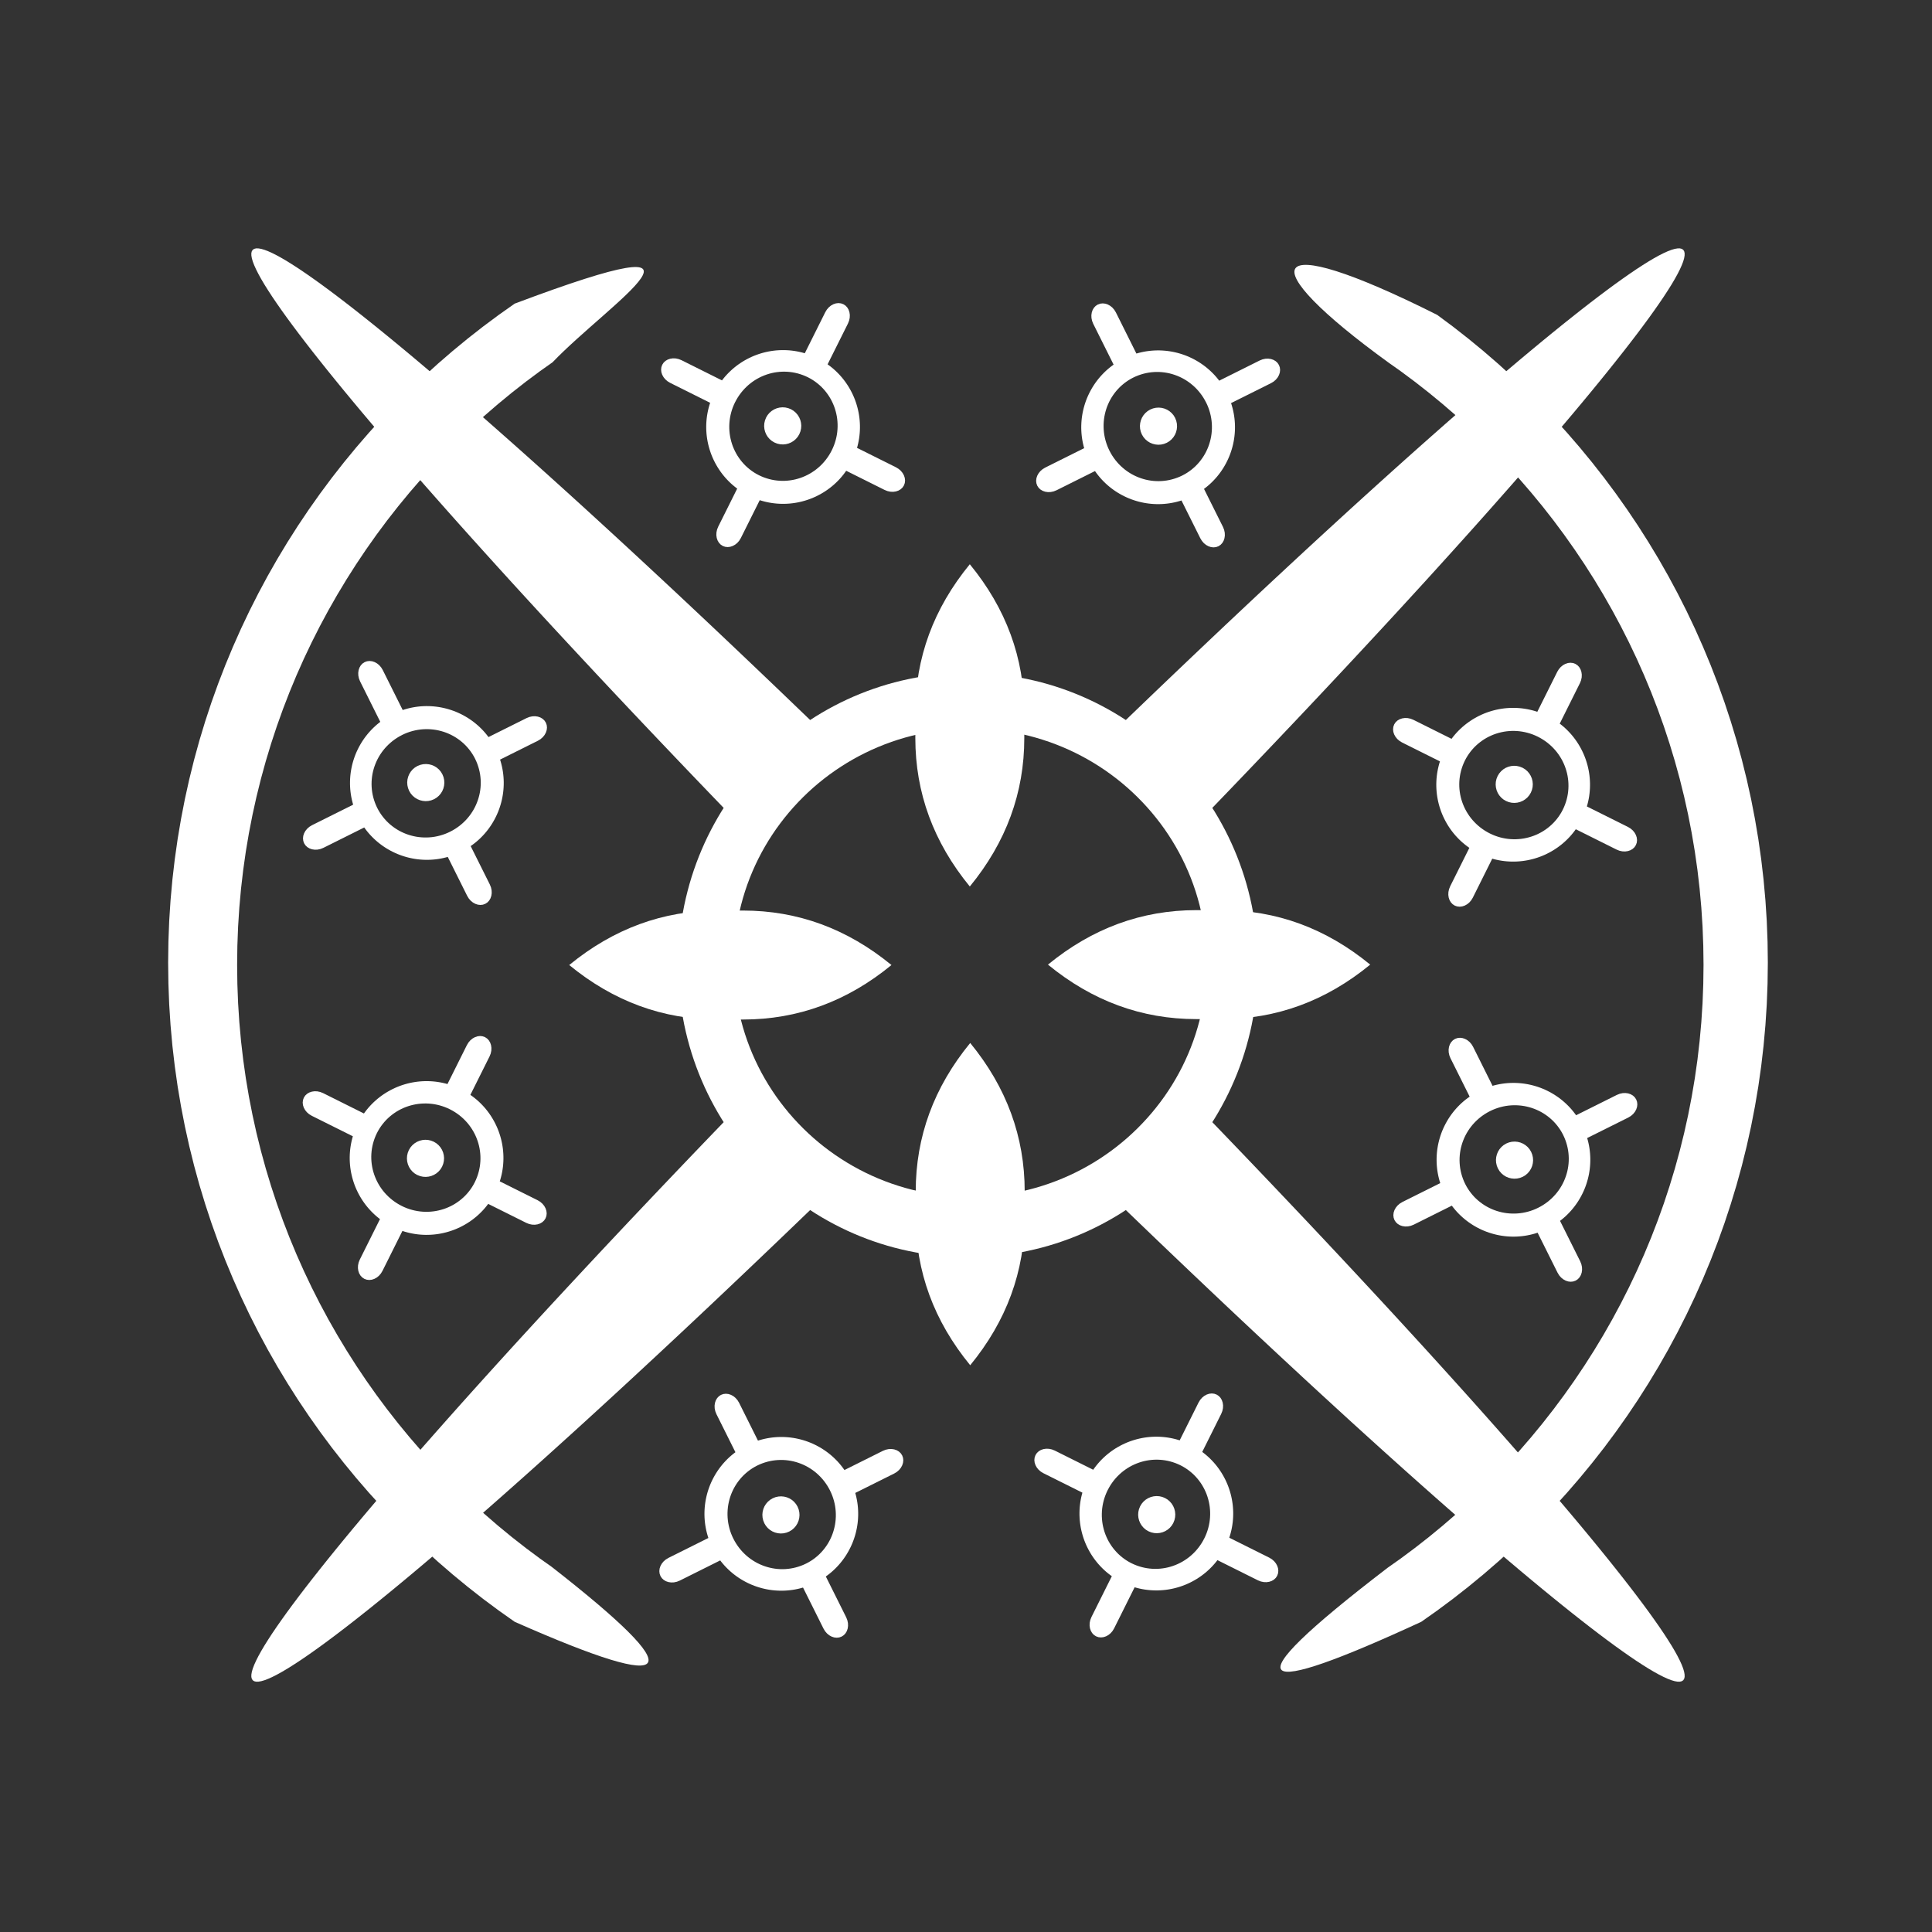 <?xml version="1.0" encoding="UTF-8" standalone="no"?>
<!-- Created using Krita: https://krita.org -->

<svg
   width="150pt"
   height="150pt"
   viewBox="0 0 150 150"
   version="1.1"
   id="svg1"
   sodipodi:docname="Touched.svg"
   inkscape:version="1.3.2 (091e20e, 2023-11-25, custom)"
   xmlns:inkscape="http://www.inkscape.org/namespaces/inkscape"
   xmlns:sodipodi="http://sodipodi.sourceforge.net/DTD/sodipodi-0.dtd"
   xmlns="http://www.w3.org/2000/svg"
   xmlns:svg="http://www.w3.org/2000/svg">
  <rect x="0" y="0" width="150" height="150" fill="#333333" stroke="none"/>
  <sodipodi:namedview
     id="namedview1"
     pagecolor="#a4a4a4"
     bordercolor="#000000"
     borderopacity="0.25"
     inkscape:showpageshadow="2"
     inkscape:pageopacity="0.0"
     inkscape:pagecheckerboard="0"
     inkscape:deskcolor="#d1d1d1"
     inkscape:document-units="pt"
     showgrid="true"
     inkscape:zoom="2.5279067"
     inkscape:cx="77.138922"
     inkscape:cy="55.777374"
     inkscape:window-width="1920"
     inkscape:window-height="1017"
     inkscape:window-x="-8"
     inkscape:window-y="32"
     inkscape:window-maximized="1"
     inkscape:current-layer="svg1">
    <inkscape:grid
       id="grid1"
       units="pt"
       originx="0"
       originy="0"
       spacingx="1"
       spacingy="1"
       empcolor="#0099e5"
       empopacity="0.302"
       color="#0099e5"
       opacity="0.149"
       empspacing="5"
       dotted="false"
       gridanglex="30"
       gridanglez="30"
       visible="true" />
  </sodipodi:namedview>
  <defs
     id="defs1" />
  <path
     id="shape0"
     fill="#000000"
     fill-rule="evenodd"
     stroke-opacity="0"
     stroke="#000000"
     stroke-width="0"
     stroke-linecap="square"
     stroke-linejoin="bevel"
     d="m 55.714,70.695 h 1.98 c 4.242,0 8.082,1.41 11.52,4.23 -3.438,2.82 -7.279,4.23 -11.52,4.23 h -1.98 c -4.242,0 -8.082,-1.41 -11.52,-4.23 3.438,-2.82 7.278,-4.23 11.52,-4.23 z"
     sodipodi:nodetypes="ccccccc"
     style="fill:#ffffff;fill-opacity:1" />
  <path
     id="shape01"
     fill="#000000"
     fill-rule="evenodd"
     stroke-opacity="0"
     stroke="#000000"
     stroke-width="0"
     stroke-linecap="square"
     stroke-linejoin="bevel"
     d="m 92.883,70.663 h 1.98 c 4.242,0 8.082,1.41 11.52,4.23 -3.438,2.82 -7.279,4.23 -11.52,4.23 h -1.98 c -4.242,0 -8.082,-1.41 -11.52,-4.23 3.438,-2.82 7.278,-4.23 11.52,-4.23 z"
     sodipodi:nodetypes="ccccccc"
     style="fill:#ffffff;fill-opacity:1" />
  <path
     id="shape02"
     fill="#000000"
     fill-rule="evenodd"
     stroke-opacity="0"
     stroke="#000000"
     stroke-width="0"
     stroke-linecap="square"
     stroke-linejoin="bevel"
     d="m 79.526,55.328 v 1.98 c 0,4.242 -1.41,8.082 -4.23,11.52 -2.82,-3.438 -4.23,-7.279 -4.23,-11.52 v -1.98 c 0,-4.242 1.41,-8.082 4.23,-11.52 2.82,3.438 4.23,7.278 4.23,11.52 z"
     sodipodi:nodetypes="ccccccc"
     style="fill:#ffffff;fill-opacity:1" />
  <path
     id="shape011"
     fill="#000000"
     fill-rule="evenodd"
     stroke-opacity="0"
     stroke="#000000"
     stroke-width="0"
     stroke-linecap="square"
     stroke-linejoin="bevel"
     d="m 79.557,92.497 v 1.98 c 0,4.242 -1.41,8.081 -4.23,11.52 -2.82,-3.438 -4.23,-7.278 -4.23,-11.52 v -1.98 c 0,-4.242 1.41,-8.082 4.23,-11.52 2.82,3.438 4.23,7.278 4.23,11.52 z"
     sodipodi:nodetypes="ccccccc"
     style="fill:#ffffff;fill-opacity:1" />
  <path
     id="shape1"
     fill="#000000"
     fill-rule="evenodd"
     stroke-opacity="0"
     stroke="#000000"
     stroke-width="0"
     stroke-linecap="square"
     stroke-linejoin="bevel"
     d="m 97.654,74.925 -0.008,-0.595 -0.022,-0.591 -0.038,-0.586 -0.052,-0.583 -0.066,-0.579 -0.081,-0.574 -0.096,-0.569 -0.108,-0.564 -0.123,-0.559 -0.137,-0.554 -0.149,-0.549 -0.163,-0.543 -0.176,-0.537 -0.189,-0.531 -0.201,-0.525 -0.214,-0.518 -0.226,-0.512 -0.238,-0.505 -0.25,-0.498 -0.262,-0.491 -0.273,-0.484 -0.284,-0.476 -0.175,-0.276 1.154,-1.2 1.288,-1.342 1.27,-1.33 1.254,-1.317 1.236,-1.303 1.218,-1.288 1.199,-1.274 1.181,-1.259 1.161,-1.244 1.141,-1.227 1.122,-1.21 1.101,-1.194 1.079,-1.176 1.059,-1.157 1.036,-1.14 1.014,-1.12 0.992,-1.101 0.968,-1.08 0.945,-1.061 0.92,-1.039 0.897,-1.018 0.871,-0.996 0.846,-0.973 0.821,-0.95 0.794,-0.928 0.767,-0.903 0.741,-0.878 0.713,-0.854 0.686,-0.829 0.657,-0.803 0.628,-0.776 0.599,-0.75 0.57,-0.722 0.539,-0.694 0.51,-0.667 0.478,-0.637 0.447,-0.608 0.415,-0.579 0.383,-0.548 0.351,-0.517 0.317,-0.487 0.285,-0.454 0.25,-0.423 0.216,-0.39 0.181,-0.357 0.146,-0.323 0.111,-0.289 0.074,-0.254 0.038,-0.219 0.002,-0.184 -0.036,-0.148 -0.074,-0.111 -0.111,-0.074 -0.148,-0.036 -0.184,0.002 -0.219,0.038 -0.254,0.074 -0.289,0.111 -0.323,0.146 -0.357,0.181 -0.39,0.216 -0.423,0.25 -0.454,0.285 -0.487,0.317 -0.517,0.351 -0.548,0.383 -0.579,0.415 -0.608,0.447 -0.637,0.478 -0.667,0.51 -0.694,0.539 -0.722,0.57 -0.75,0.599 -0.776,0.628 -0.803,0.657 -0.829,0.686 -0.854,0.713 -0.878,0.741 -0.903,0.767 -0.928,0.794 -0.95,0.821 -0.973,0.846 -0.996,0.871 -1.018,0.897 -1.039,0.92 -1.061,0.945 -1.08,0.968 -1.101,0.992 -1.12,1.014 -1.14,1.036 -1.157,1.059 -1.176,1.079 -1.194,1.101 -1.21,1.122 -1.227,1.141 -1.244,1.161 -1.259,1.181 -1.274,1.199 -1.288,1.218 -1.303,1.236 -1.317,1.254 -1.33,1.27 -1.342,1.288 -1.144,1.1 -0.426,-0.274 -0.473,-0.287 -0.48,-0.275 -0.487,-0.264 -0.494,-0.252 -0.501,-0.24 -0.508,-0.228 -0.514,-0.215 -0.521,-0.203 -0.527,-0.19 -0.533,-0.178 -0.538,-0.164 -0.544,-0.151 -0.55,-0.137 -0.555,-0.124 -0.56,-0.11 -0.564,-0.095 -0.57,-0.082 -0.573,-0.067 -0.579,-0.053 -0.582,-0.038 -0.586,-0.022 -0.59,-0.008 -0.59,0.008 -0.586,0.022 -0.582,0.038 -0.579,0.053 -0.573,0.067 -0.57,0.082 -0.564,0.095 -0.56,0.11 -0.555,0.124 -0.55,0.137 -0.544,0.151 -0.538,0.164 -0.533,0.178 -0.527,0.19 -0.521,0.203 -0.514,0.215 -0.508,0.228 -0.501,0.24 -0.494,0.252 -0.487,0.264 -0.48,0.275 -0.473,0.287 -0.426,0.274 -1.144,-1.1 -1.342,-1.288 -1.33,-1.27 -1.317,-1.254 -1.303,-1.236 -1.288,-1.218 -1.274,-1.199 -1.259,-1.181 -1.244,-1.161 -1.227,-1.141 -1.21,-1.122 -1.194,-1.101 -1.176,-1.079 -1.157,-1.059 -1.14,-1.036 -1.12,-1.014 -1.101,-0.992 -1.08,-0.968 -1.061,-0.945 -1.039,-0.92 -1.018,-0.897 -0.996,-0.871 -0.973,-0.846 -0.95,-0.821 -0.928,-0.794 -0.903,-0.767 -0.878,-0.741 -0.854,-0.713 -0.829,-0.686 -0.803,-0.657 -0.776,-0.628 -0.75,-0.599 -0.722,-0.57 -0.694,-0.539 -0.667,-0.51 -0.637,-0.478 -0.608,-0.447 -0.579,-0.415 -0.548,-0.383 -0.517,-0.351 -0.487,-0.317 -0.454,-0.285 -0.423,-0.25 -0.39,-0.216 -0.357,-0.181 -0.323,-0.146 -0.289,-0.111 -0.254,-0.074 -0.219,-0.038 -0.184,-0.002 -0.148,0.036 -0.111,0.074 -0.074,0.111 -0.036,0.148 0.002,0.184 0.038,0.219 0.074,0.254 0.111,0.289 0.146,0.323 0.181,0.357 0.216,0.39 0.25,0.423 0.285,0.454 0.317,0.487 0.351,0.517 0.383,0.548 0.415,0.579 0.447,0.608 0.478,0.637 0.51,0.667 0.539,0.694 0.57,0.722 0.599,0.75 0.628,0.776 0.657,0.803 0.686,0.829 0.713,0.854 0.741,0.878 0.767,0.903 0.794,0.928 0.821,0.95 0.846,0.973 0.871,0.996 0.897,1.018 0.92,1.039 0.945,1.061 0.968,1.08 0.992,1.101 1.014,1.12 1.036,1.14 1.059,1.157 1.079,1.176 1.101,1.194 1.122,1.21 1.141,1.227 1.161,1.244 1.181,1.259 1.199,1.274 1.218,1.288 1.236,1.303 1.254,1.317 1.27,1.33 1.288,1.342 1.154,1.2 -0.175,0.276 -0.284,0.476 -0.273,0.484 -0.262,0.491 -0.25,0.498 -0.238,0.505 -0.226,0.512 -0.214,0.518 -0.201,0.525 -0.189,0.531 -0.176,0.537 -0.163,0.543 -0.149,0.549 -0.137,0.554 -0.123,0.559 -0.108,0.564 -0.096,0.569 -0.081,0.574 -0.066,0.579 -0.052,0.583 -0.038,0.586 -0.022,0.591 -0.008,0.595 0.008,0.595 0.022,0.591 0.038,0.586 0.052,0.583 0.066,0.579 0.081,0.574 0.096,0.569 0.108,0.564 0.123,0.559 0.137,0.554 0.149,0.549 0.163,0.543 0.176,0.537 0.189,0.531 0.201,0.525 0.214,0.518 0.226,0.512 0.238,0.505 0.25,0.498 0.262,0.491 0.273,0.484 0.284,0.476 0.175,0.276 -1.154,1.2 -1.288,1.342 -1.27,1.33 -1.254,1.317 -1.236,1.303 -1.218,1.288 -1.199,1.274 -1.181,1.259 -1.161,1.244 -1.141,1.227 -1.122,1.21 -1.101,1.194 -1.079,1.176 -1.059,1.157 -1.036,1.14 -1.014,1.12 -0.992,1.101 -0.968,1.08 -0.945,1.061 -0.92,1.039 -0.897,1.018 -0.871,0.996 -0.846,0.973 -0.821,0.95 -0.794,0.928 -0.767,0.903 -0.741,0.878 -0.713,0.854 -0.686,0.829 -0.657,0.803 -0.628,0.776 -0.599,0.75 -0.57,0.722 -0.539,0.694 -0.51,0.667 -0.478,0.637 -0.447,0.608 -0.415,0.579 -0.383,0.548 -0.351,0.517 -0.317,0.487 -0.285,0.454 -0.25,0.423 -0.216,0.39 -0.181,0.357 -0.146,0.323 -0.111,0.289 -0.074,0.254 -0.038,0.219 -0.002,0.184 0.036,0.148 0.074,0.111 0.111,0.074 0.148,0.036 0.184,-0.002 0.219,-0.038 0.254,-0.074 0.289,-0.111 0.323,-0.146 0.357,-0.181 0.39,-0.216 0.423,-0.25 0.454,-0.285 0.487,-0.317 0.517,-0.351 0.548,-0.383 0.579,-0.415 0.608,-0.447 0.637,-0.478 0.667,-0.51 0.694,-0.539 0.722,-0.57 0.75,-0.599 0.776,-0.628 0.803,-0.657 0.829,-0.686 0.854,-0.713 0.878,-0.741 0.903,-0.767 0.928,-0.794 0.95,-0.821 0.973,-0.846 0.996,-0.871 1.018,-0.897 1.039,-0.92 1.061,-0.945 1.08,-0.968 1.101,-0.992 1.12,-1.014 1.14,-1.036 1.157,-1.059 1.176,-1.079 1.194,-1.101 1.21,-1.122 1.227,-1.141 1.244,-1.161 1.259,-1.181 1.274,-1.199 1.288,-1.218 1.303,-1.236 1.317,-1.254 1.33,-1.27 1.342,-1.288 1.144,-1.1 0.426,0.274 0.473,0.287 0.48,0.275 0.487,0.264 0.494,0.252 0.501,0.24 0.508,0.228 0.514,0.215 0.521,0.203 0.527,0.19 0.533,0.178 0.538,0.164 0.544,0.151 0.55,0.137 0.555,0.124 0.56,0.11 0.564,0.095 0.57,0.082 0.573,0.067 0.579,0.053 0.582,0.038 0.586,0.022 0.59,0.008 0.59,-0.008 0.586,-0.022 0.582,-0.038 0.579,-0.053 0.573,-0.067 0.57,-0.082 0.564,-0.095 0.56,-0.11 0.555,-0.124 0.55,-0.137 0.544,-0.151 0.538,-0.164 0.533,-0.178 0.527,-0.19 0.521,-0.203 0.514,-0.215 0.508,-0.228 0.501,-0.24 0.494,-0.252 0.487,-0.264 0.48,-0.275 0.473,-0.287 0.426,-0.274 1.144,1.1 1.342,1.288 1.33,1.27 1.317,1.254 1.303,1.236 1.288,1.218 1.274,1.199 1.259,1.181 1.244,1.161 1.227,1.141 1.21,1.122 1.194,1.101 1.176,1.079 1.157,1.059 1.14,1.036 1.12,1.014 1.101,0.992 1.08,0.968 1.061,0.945 1.039,0.92 1.018,0.897 0.996,0.871 0.973,0.846 0.95,0.821 0.928,0.794 0.903,0.767 0.878,0.741 0.854,0.713 0.829,0.686 0.803,0.657 0.776,0.628 0.75,0.599 0.722,0.57 0.694,0.539 0.667,0.51 0.637,0.478 0.608,0.447 0.579,0.415 0.548,0.383 0.517,0.351 0.487,0.317 0.454,0.285 0.423,0.25 0.39,0.216 0.357,0.181 0.323,0.146 0.289,0.111 0.254,0.074 0.219,0.038 0.184,0.002 0.148,-0.036 0.111,-0.074 0.074,-0.111 0.036,-0.148 -0.002,-0.184 -0.038,-0.219 -0.074,-0.254 -0.111,-0.289 -0.146,-0.323 -0.181,-0.357 -0.216,-0.39 -0.25,-0.423 -0.285,-0.454 -0.317,-0.487 -0.351,-0.517 -0.383,-0.548 -0.415,-0.579 -0.447,-0.608 -0.478,-0.637 -0.51,-0.667 -0.539,-0.694 -0.57,-0.722 -0.599,-0.75 -0.628,-0.776 -0.657,-0.803 -0.686,-0.829 -0.713,-0.854 -0.741,-0.878 -0.767,-0.903 -0.794,-0.928 -0.821,-0.95 -0.846,-0.973 -0.871,-0.996 -0.897,-1.018 -0.92,-1.039 -0.945,-1.061 -0.968,-1.08 -0.992,-1.101 -1.014,-1.12 -1.036,-1.14 -1.059,-1.157 -1.079,-1.176 -1.101,-1.194 -1.122,-1.21 -1.141,-1.227 -1.161,-1.244 -1.181,-1.259 -1.199,-1.274 -1.218,-1.288 -1.236,-1.303 -1.254,-1.317 -1.27,-1.33 -1.288,-1.342 -1.154,-1.2 0.175,-0.276 0.284,-0.476 0.273,-0.484 0.262,-0.491 0.25,-0.498 0.238,-0.505 0.226,-0.512 0.214,-0.518 0.201,-0.525 0.189,-0.531 0.176,-0.537 0.163,-0.543 0.149,-0.549 0.137,-0.554 0.123,-0.559 0.108,-0.564 0.096,-0.569 0.081,-0.574 0.066,-0.579 0.052,-0.583 0.038,-0.586 0.022,-0.591 0.008,-0.595 m -3.96,-0.18 -0.009,-0.577 -0.027,-0.573 -0.045,-0.568 -0.062,-0.562 -0.079,-0.558 -0.097,-0.552 -0.113,-0.546 -0.129,-0.54 -0.145,-0.534 -0.161,-0.527 -0.177,-0.521 -0.192,-0.513 -0.207,-0.505 -0.222,-0.499 -0.236,-0.49 -0.25,-0.482 -0.265,-0.473 -0.278,-0.465 -0.291,-0.455 -0.304,-0.447 -0.318,-0.436 -0.33,-0.427 -0.342,-0.417 -0.355,-0.407 -0.366,-0.396 -0.378,-0.385 -0.388,-0.374 -0.4,-0.363 -0.411,-0.351 -0.421,-0.339 -0.431,-0.326 -0.442,-0.315 -0.45,-0.301 -0.461,-0.289 -0.469,-0.275 -0.478,-0.262 -0.487,-0.248 -0.494,-0.234 -0.503,-0.219 -0.511,-0.205 -0.518,-0.19 -0.526,-0.175 -0.532,-0.16 -0.539,-0.144 -0.546,-0.128 -0.551,-0.111 -0.558,-0.096 -0.563,-0.078 -0.568,-0.062 -0.574,-0.044 -0.578,-0.027 -0.583,-0.009 -0.583,0.009 -0.578,0.027 -0.574,0.044 -0.568,0.062 -0.563,0.078 -0.558,0.096 -0.551,0.111 -0.546,0.128 -0.539,0.144 -0.532,0.16 -0.526,0.175 -0.518,0.19 -0.511,0.205 -0.503,0.219 -0.494,0.234 -0.487,0.248 -0.478,0.262 -0.469,0.275 -0.461,0.289 -0.45,0.301 -0.442,0.315 -0.431,0.326 -0.421,0.339 -0.411,0.351 -0.4,0.363 -0.388,0.374 -0.378,0.385 -0.366,0.396 -0.355,0.407 -0.342,0.417 -0.33,0.427 -0.318,0.436 -0.304,0.447 -0.291,0.455 -0.278,0.465 -0.265,0.473 -0.25,0.482 -0.236,0.49 -0.222,0.499 -0.207,0.505 -0.192,0.513 -0.177,0.521 -0.161,0.527 -0.145,0.534 -0.129,0.54 -0.113,0.546 -0.097,0.552 -0.079,0.558 -0.062,0.562 -0.045,0.568 -0.027,0.573 -0.009,0.577 0.009,0.577 0.027,0.573 0.045,0.568 0.062,0.562 0.079,0.558 0.097,0.552 0.113,0.546 0.129,0.54 0.145,0.534 0.161,0.527 0.177,0.521 0.192,0.513 0.207,0.505 0.222,0.499 0.236,0.49 0.25,0.482 0.265,0.473 0.278,0.465 0.291,0.455 0.304,0.447 0.318,0.436 0.33,0.427 0.342,0.417 0.355,0.407 0.366,0.396 0.378,0.385 0.388,0.374 0.4,0.363 0.411,0.351 0.421,0.339 0.431,0.326 0.442,0.315 0.45,0.301 0.461,0.289 0.469,0.275 0.478,0.262 0.487,0.248 0.494,0.234 0.503,0.219 0.511,0.205 0.518,0.19 0.526,0.175 0.532,0.16 0.539,0.144 0.546,0.128 0.551,0.111 0.558,0.096 0.563,0.078 0.568,0.062 0.574,0.044 0.578,0.027 0.583,0.009 0.583,-0.009 0.578,-0.027 0.574,-0.044 0.568,-0.062 0.563,-0.078 0.558,-0.096 0.551,-0.111 0.546,-0.128 0.539,-0.144 0.532,-0.16 0.526,-0.175 0.518,-0.19 0.511,-0.205 0.503,-0.219 0.494,-0.234 0.487,-0.248 0.478,-0.262 0.469,-0.275 0.461,-0.289 0.45,-0.301 0.442,-0.315 0.431,-0.326 0.421,-0.339 0.411,-0.351 0.4,-0.363 0.388,-0.374 0.378,-0.385 0.366,-0.396 0.355,-0.407 0.342,-0.417 0.33,-0.427 0.318,-0.436 0.304,-0.447 0.291,-0.455 0.278,-0.465 0.265,-0.473 0.25,-0.482 0.236,-0.49 0.222,-0.499 0.207,-0.505 0.192,-0.513 0.177,-0.521 0.161,-0.527 0.145,-0.534 0.129,-0.54 0.113,-0.546 0.097,-0.552 0.079,-0.558 0.062,-0.562 0.045,-0.568 0.027,-0.573 0.009,-0.577"
     sodipodi:nodetypes="cccccccccccccccccccccccccccccccccccccccccccccccccccccccccccccccccccccccccccccccccccccccccccccccccccccccccccccccccccccccccccccccccccccccccccccccccccccccccccccccccccccccccccccccccccccccccccccccccccccccccccccccccccccccccccccccccccccccccccccccccccccccccccccccccccccccccccccccccccccccccccccccccccccccccccccccccccccccccccccccccccccccccccccccccccccccccccccccccccccccccccccccccccccccccccccccccccccccccccccccccccccccccccccccccccccccccccccccccccccccccccccccccccccccccccccccccccccccccccccccccccccccccccccccccccccccccccccccccccccccccccccccccccccccccccccccccccccccccccccccccccccccccccccccccccccccccccccccccccccccccccccccccccccccccccccccccccccccccccccccccccccccccccccccccccccccccccccccccccccccccccccccccccccccccccccccccccccccccccccccccccccccccccccccccccccccccccccccccccccccccccccccccccccccccccccccccccccccccccccccccccccccccc"
     style="fill:#ffffff;fill-opacity:1" />
  <path
     id="shape2"
     fill="#000000"
     fill-rule="evenodd"
     stroke-opacity="0"
     stroke="#000000"
     stroke-width="0"
     stroke-linecap="square"
     stroke-linejoin="bevel"
     d="m 137.254,74.745 -0.021,-1.628 -0.062,-1.618 -0.104,-1.607 -0.144,-1.596 -0.184,-1.584 -0.223,-1.571 -0.263,-1.559 -0.3,-1.545 -0.339,-1.531 -0.376,-1.517 -0.413,-1.502 -0.45,-1.486 -0.485,-1.471 -0.521,-1.454 -0.556,-1.437 -0.59,-1.419 -0.624,-1.402 -0.657,-1.383 -0.69,-1.364 -0.722,-1.345 -0.754,-1.324 -0.786,-1.304 -0.816,-1.283 -0.847,-1.261 -0.876,-1.239 -0.905,-1.217 -0.935,-1.193 -0.962,-1.17 -0.99,-1.146 -1.018,-1.121 -1.044,-1.096 -1.07,-1.07 -1.096,-1.044 -1.121,-1.018 -1.146,-0.99 -1.17,-0.962 -1.193,-0.935 -1.217,-0.905 c -13.645,-6.852 -14.448,-4.029 -3.771,3.709 l 0.918,0.649 1.115,0.83 1.094,0.857 1.072,0.882 1.051,0.908 1.027,0.932 1.005,0.957 0.981,0.981 0.957,1.005 0.933,1.028 0.907,1.05 0.883,1.072 0.856,1.094 0.83,1.116 0.803,1.136 0.776,1.156 0.749,1.176 0.72,1.195 0.691,1.214 0.662,1.233 0.633,1.25 0.602,1.268 0.572,1.285 0.541,1.301 0.509,1.317 0.478,1.333 0.444,1.348 0.413,1.363 0.378,1.376 0.345,1.391 0.311,1.404 0.275,1.416 0.241,1.429 0.205,1.44 0.168,1.452 0.132,1.463 0.095,1.473 0.057,1.483 0.02,1.492 -0.02,1.493 -0.057,1.483 -0.095,1.473 -0.132,1.463 -0.168,1.452 -0.205,1.44 -0.241,1.429 -0.275,1.416 -0.311,1.404 -0.345,1.39 -0.378,1.377 -0.413,1.363 -0.444,1.348 -0.478,1.332 -0.509,1.318 -0.541,1.301 -0.572,1.285 -0.602,1.268 -0.633,1.25 -0.662,1.233 -0.691,1.214 -0.72,1.195 -0.749,1.176 -0.776,1.156 -0.803,1.136 -0.83,1.115 -0.856,1.094 -0.883,1.073 -0.907,1.05 -0.933,1.028 -0.957,1.004 -0.981,0.981 -1.005,0.957 -1.027,0.933 -1.051,0.908 -1.072,0.882 -1.094,0.856 -1.115,0.83 -0.997,0.705 c -12.639,9.683 -10.169,10.1 2.611,4.195 l 1.239,-0.876 1.217,-0.905 1.193,-0.935 1.17,-0.962 1.146,-0.99 1.121,-1.018 1.096,-1.044 1.07,-1.07 1.044,-1.096 1.018,-1.121 0.99,-1.146 0.962,-1.17 0.935,-1.193 0.905,-1.217 0.876,-1.239 0.847,-1.261 0.816,-1.283 0.786,-1.304 0.754,-1.324 0.722,-1.345 0.69,-1.364 0.657,-1.383 0.624,-1.402 0.59,-1.419 0.556,-1.437 0.521,-1.454 0.485,-1.471 0.45,-1.486 0.413,-1.502 0.376,-1.517 0.339,-1.531 0.3,-1.545 0.263,-1.559 0.223,-1.571 0.184,-1.584 0.144,-1.596 0.104,-1.607 0.062,-1.618 0.021,-1.628 m -97.291,-51.173 -1.239,0.876 -1.217,0.905 -1.193,0.935 -1.17,0.962 -1.146,0.99 -1.121,1.018 -1.096,1.044 -1.07,1.07 -1.044,1.096 -1.018,1.121 -0.99,1.146 -0.962,1.17 -0.935,1.193 -0.905,1.217 -0.876,1.239 -0.847,1.261 -0.816,1.283 -0.786,1.304 -0.754,1.324 -0.722,1.345 -0.69,1.364 -0.657,1.383 -0.624,1.402 -0.59,1.419 -0.556,1.437 -0.521,1.454 -0.485,1.471 -0.45,1.486 -0.413,1.502 -0.376,1.517 -0.339,1.531 -0.3,1.545 -0.263,1.559 -0.223,1.571 -0.184,1.584 -0.144,1.596 -0.104,1.607 -0.062,1.618 -0.021,1.628 0.021,1.628 0.062,1.618 0.104,1.607 0.144,1.596 0.184,1.584 0.223,1.571 0.263,1.559 0.3,1.545 0.339,1.531 0.376,1.517 0.413,1.502 0.45,1.486 0.485,1.471 0.521,1.454 0.556,1.437 0.59,1.419 0.624,1.402 0.657,1.383 0.69,1.364 0.722,1.345 0.754,1.324 0.786,1.304 0.816,1.283 0.847,1.261 0.876,1.239 0.905,1.217 0.935,1.193 0.962,1.17 0.99,1.146 1.018,1.121 1.044,1.096 1.07,1.07 1.096,1.044 1.121,1.018 1.146,0.99 1.17,0.962 1.193,0.935 1.217,0.905 1.239,0.876 c 12.931,5.713 13.687,4.17 2.858,-4.277 l -0.88,-0.623 -1.115,-0.83 -1.094,-0.856 -1.072,-0.882 -1.05,-0.908 -1.028,-0.933 -1.005,-0.957 -0.981,-0.981 -0.957,-1.004 -0.932,-1.028 -0.908,-1.05 -0.882,-1.073 -0.857,-1.094 -0.83,-1.115 -0.803,-1.136 -0.776,-1.156 -0.748,-1.176 -0.72,-1.195 -0.692,-1.214 -0.662,-1.233 -0.632,-1.25 -0.603,-1.268 -0.572,-1.285 -0.541,-1.301 -0.509,-1.318 -0.477,-1.332 -0.445,-1.348 -0.412,-1.363 -0.379,-1.377 -0.345,-1.39 -0.31,-1.404 -0.276,-1.416 -0.241,-1.429 -0.204,-1.44 -0.169,-1.452 -0.132,-1.463 -0.095,-1.473 -0.057,-1.483 -0.019,-1.493 0.019,-1.492 0.057,-1.483 0.095,-1.473 0.132,-1.463 0.169,-1.452 0.204,-1.44 0.241,-1.429 0.276,-1.416 0.31,-1.404 0.345,-1.391 0.379,-1.376 0.412,-1.363 0.445,-1.348 0.477,-1.333 0.509,-1.317 0.541,-1.301 0.572,-1.285 0.603,-1.268 0.632,-1.25 0.662,-1.233 0.692,-1.214 0.72,-1.195 0.748,-1.176 0.776,-1.156 0.803,-1.136 0.83,-1.116 0.857,-1.094 0.882,-1.072 0.908,-1.05 0.932,-1.028 0.957,-1.005 0.981,-0.981 1.005,-0.957 1.028,-0.932 1.05,-0.908 1.072,-0.882 1.094,-0.857 1.115,-0.83 0.959,-0.678 c 4.423,-4.621 14.863,-11.246 -2.937,-4.556 z"
     sodipodi:nodetypes="ccccccccccccccccccccccccccccccccccccccccccccccccccccccccccccccccccccccccccccccccccccccccccccccccccccccccccccccccccccccccccccccccccccccccccccccccccccccccccccccccccccccccccccccccccccccccccccccccccccccccccccccccccccccccccccccccccccccccccccccccccccccccccccccccccccccccccccccccccccccccccccccccccccccccccccccccccccccccccccc"
     style="fill:#ffffff;fill-opacity:1" />
  <path
     id="shape03"
     fill="#000000"
     fill-rule="evenodd"
     stroke-opacity="0"
     stroke="#000000"
     stroke-width="0"
     stroke-linecap="square"
     stroke-linejoin="bevel"
     d="m 81.149,36.304 3.026,-1.509 -0.038,-0.136 -0.048,-0.2 -0.041,-0.201 -0.034,-0.201 -0.027,-0.202 -0.02,-0.202 -0.013,-0.202 -0.006,-0.202 0.001,-0.201 0.008,-0.201 0.014,-0.2 0.021,-0.199 0.028,-0.198 0.034,-0.196 0.041,-0.195 0.047,-0.194 0.054,-0.192 0.06,-0.19 0.066,-0.188 0.072,-0.185 0.079,-0.183 0.085,-0.18 0.091,-0.178 0.097,-0.175 0.102,-0.172 0.109,-0.168 0.114,-0.165 0.12,-0.161 0.126,-0.158 0.131,-0.153 0.137,-0.149 0.142,-0.145 0.148,-0.141 0.153,-0.136 0.159,-0.131 0.164,-0.126 0.109,-0.078 -1.582,-3.171 -0.088,-0.222 -0.048,-0.224 -0.008,-0.22 0.03,-0.21 0.066,-0.194 0.101,-0.172 0.134,-0.144 0.167,-0.11 0.188,-0.067 0.196,-0.021 0.198,0.022 0.194,0.064 0.185,0.102 0.171,0.139 0.15,0.173 0.124,0.204 1.591,3.19 8.77e-4,-3.5e-5 0.199,-0.055 0.2,-0.048 0.201,-0.041 0.201,-0.034 0.202,-0.027 0.202,-0.02 0.202,-0.013 0.202,-0.006 0.201,0.001 0.201,0.008 0.2,0.014 0.199,0.021 0.198,0.028 0.196,0.034 0.195,0.041 0.194,0.047 0.192,0.054 0.19,0.06 0.188,0.066 0.185,0.072 0.183,0.079 0.18,0.085 0.178,0.091 0.175,0.097 0.171,0.102 0.168,0.109 0.165,0.114 0.161,0.12 0.158,0.126 0.153,0.131 0.149,0.137 0.145,0.142 0.141,0.148 0.136,0.153 0.131,0.159 0.086,0.112 3.143,-1.568 0.222,-0.088 0.224,-0.048 0.22,-0.008 0.21,0.03 0.194,0.066 0.172,0.101 0.144,0.134 0.11,0.167 0.067,0.188 0.021,0.196 -0.022,0.198 -0.064,0.194 -0.102,0.185 -0.139,0.171 -0.173,0.15 -0.204,0.124 -3.103,1.548 0.06,0.191 0.055,0.199 0.048,0.2 0.041,0.201 0.034,0.201 0.027,0.202 0.02,0.202 0.013,0.202 0.006,0.202 -0.001,0.201 -0.008,0.201 -0.014,0.2 -0.021,0.199 -0.028,0.198 -0.034,0.196 -0.041,0.195 -0.047,0.194 -0.054,0.192 -0.06,0.19 -0.066,0.188 -0.072,0.185 -0.079,0.183 -0.085,0.181 -0.091,0.178 -0.097,0.175 -0.102,0.171 -0.109,0.168 -0.114,0.165 -0.12,0.161 -0.126,0.158 -0.131,0.153 -0.137,0.149 -0.142,0.145 -0.148,0.141 -0.154,0.136 -0.159,0.131 -0.164,0.126 -5.82e-4,6.26e-4 1.474,2.956 0.088,0.222 0.048,0.224 0.008,0.22 -0.03,0.21 -0.066,0.194 -0.101,0.172 -0.134,0.144 -0.166,0.11 -0.188,0.067 -0.196,0.021 -0.198,-0.023 -0.194,-0.064 -0.185,-0.102 -0.171,-0.139 -0.15,-0.173 -0.124,-0.204 -1.465,-2.937 -0.127,0.04 -0.2,0.055 -0.2,0.048 -0.201,0.041 -0.201,0.034 -0.202,0.027 -0.202,0.02 -0.202,0.013 -0.202,0.006 -0.201,-0.001 -0.201,-0.008 -0.2,-0.014 -0.199,-0.021 -0.198,-0.028 -0.196,-0.034 -0.195,-0.041 -0.194,-0.047 -0.192,-0.054 -0.19,-0.06 -0.188,-0.066 -0.185,-0.072 -0.183,-0.079 -0.18,-0.085 -0.178,-0.091 -0.175,-0.097 -0.172,-0.102 -0.168,-0.109 -0.165,-0.114 -0.161,-0.12 -0.158,-0.126 -0.153,-0.131 -0.149,-0.137 -0.145,-0.142 -0.141,-0.148 -0.136,-0.154 -0.131,-0.159 -0.126,-0.164 -0.116,-0.163 -2.986,1.49 -0.222,0.088 -0.224,0.048 -0.22,0.008 -0.21,-0.03 -0.194,-0.066 -0.172,-0.101 -0.144,-0.134 -0.11,-0.166 -0.067,-0.188 -0.021,-0.196 0.023,-0.198 0.064,-0.194 0.102,-0.185 0.139,-0.171 0.173,-0.15 0.204,-0.124 M 93.638,31.246 93.535,31.052 93.425,30.866 93.306,30.688 93.179,30.517 93.045,30.354 92.905,30.198 92.758,30.051 92.604,29.912 92.445,29.781 92.281,29.658 92.111,29.544 l -0.174,-0.106 -0.179,-0.097 -0.183,-0.088 -0.187,-0.079 -0.19,-0.07 -0.193,-0.061 -0.196,-0.052 -0.198,-0.042 -0.2,-0.032 -0.202,-0.023 -0.203,-0.013 -0.204,-0.003 -0.204,0.007 -0.204,0.017 -0.204,0.027 -0.204,0.038 -0.203,0.048 -0.202,0.059 -0.2,0.069 -0.198,0.08 -0.196,0.091 -0.191,0.101 -0.183,0.11 -0.175,0.118 -0.168,0.126 -0.16,0.133 -0.153,0.14 -0.144,0.147 -0.136,0.153 -0.128,0.159 -0.12,0.165 -0.112,0.17 -0.103,0.175 -0.094,0.179 -0.085,0.184 -0.077,0.187 -0.067,0.191 -0.058,0.194 -0.049,0.197 -0.04,0.199 -0.03,0.202 -0.02,0.203 -0.011,0.204 -10e-4,0.205 0.009,0.206 0.019,0.206 0.029,0.206 0.04,0.206 0.05,0.205 0.061,0.204 0.071,0.202 0.082,0.2 0.093,0.198 0.103,0.193 0.111,0.186 0.119,0.178 0.126,0.171 0.134,0.163 0.141,0.156 0.147,0.147 0.153,0.139 0.159,0.131 0.165,0.123 0.17,0.114 0.174,0.106 0.179,0.097 0.183,0.088 0.187,0.079 0.19,0.07 0.193,0.061 0.196,0.052 0.198,0.042 0.2,0.032 0.202,0.023 0.203,0.013 0.204,0.003 0.204,-0.007 0.204,-0.017 0.204,-0.027 0.204,-0.038 0.203,-0.048 0.202,-0.059 0.2,-0.069 0.198,-0.08 0.196,-0.091 0.191,-0.101 0.183,-0.11 0.175,-0.118 0.168,-0.126 0.16,-0.133 0.153,-0.14 0.144,-0.147 0.136,-0.153 0.128,-0.159 0.12,-0.165 0.112,-0.17 0.103,-0.175 0.094,-0.179 0.085,-0.184 0.077,-0.187 0.067,-0.191 0.058,-0.194 0.049,-0.197 0.04,-0.199 0.03,-0.201 0.02,-0.203 0.011,-0.204 9.99e-4,-0.205 -0.009,-0.206 -0.019,-0.206 -0.029,-0.206 -0.04,-0.206 -0.05,-0.205 -0.06,-0.204 -0.071,-0.202 -0.082,-0.2 -0.093,-0.198 m -2.404,1.199 -0.121,-0.201 -0.148,-0.174 -0.171,-0.146 -0.189,-0.117 -0.204,-0.086 -0.215,-0.054 -0.221,-0.021 -0.224,0.014 -0.223,0.05 -0.218,0.087 -0.201,0.121 -0.174,0.148 -0.146,0.171 -0.117,0.189 -0.086,0.204 -0.054,0.215 -0.021,0.221 0.014,0.224 0.05,0.223 0.087,0.218 0.121,0.201 0.148,0.174 0.17,0.146 0.189,0.117 0.204,0.086 0.215,0.054 0.221,0.021 0.224,-0.014 0.223,-0.05 0.218,-0.087 0.201,-0.121 0.174,-0.148 0.146,-0.17 0.117,-0.189 0.086,-0.204 0.054,-0.215 0.021,-0.221 -0.014,-0.224 -0.05,-0.223 -0.087,-0.218"
     sodipodi:nodetypes="ccccccccccccccccccccccccccccccccccccccccccccccccccccccccccccccccccccccccccccccccccccccccccccccccccccccccccccccccccccccccccccccccccccccccccccccccccccccccccccccccccccccccccccccccccccccccccccccccccccccccccccccccccccccccccccccccccccccccccccccccccccccccccccccccccccccccccccccccccccccccccccccccccccccccccccccccccccccccccccccccccccccccccccccccccccccccccccccccccccccccccccccccccccccccccccccccccccccccc"
     style="fill:#ffffff;fill-opacity:1" />
  <path
     id="shape04"
     fill="#000000"
     fill-rule="evenodd"
     stroke-opacity="0"
     stroke="#000000"
     stroke-width="0"
     stroke-linecap="square"
     stroke-linejoin="bevel"
     d="m 69.565,36.281 -3.026,-1.509 0.038,-0.136 0.048,-0.2 0.041,-0.201 0.034,-0.201 0.027,-0.202 0.02,-0.202 0.013,-0.202 0.006,-0.202 -0.001,-0.201 -0.008,-0.201 -0.014,-0.2 -0.021,-0.199 -0.028,-0.198 -0.034,-0.196 -0.041,-0.195 -0.047,-0.194 -0.054,-0.192 -0.06,-0.19 -0.066,-0.188 -0.072,-0.185 -0.079,-0.183 -0.085,-0.18 -0.091,-0.178 -0.097,-0.175 -0.102,-0.172 -0.109,-0.168 -0.114,-0.165 -0.12,-0.161 -0.126,-0.158 -0.131,-0.153 -0.137,-0.149 -0.142,-0.145 -0.148,-0.141 -0.153,-0.136 -0.159,-0.131 -0.164,-0.126 -0.109,-0.078 1.582,-3.171 0.088,-0.222 0.048,-0.224 0.008,-0.22 -0.03,-0.21 -0.066,-0.194 -0.101,-0.172 -0.134,-0.144 -0.167,-0.11 -0.188,-0.067 -0.196,-0.021 -0.198,0.022 -0.194,0.064 -0.185,0.102 -0.171,0.139 -0.15,0.173 -0.124,0.204 -1.591,3.19 -8.77e-4,-3.5e-5 -0.199,-0.055 -0.2,-0.048 -0.201,-0.041 -0.201,-0.034 -0.202,-0.027 -0.202,-0.02 -0.202,-0.013 -0.202,-0.006 -0.201,0.001 -0.201,0.008 -0.2,0.014 -0.199,0.021 -0.198,0.028 -0.196,0.034 -0.195,0.041 -0.194,0.047 -0.192,0.054 -0.19,0.06 -0.188,0.066 -0.185,0.072 -0.183,0.079 -0.18,0.085 -0.178,0.091 -0.175,0.097 -0.171,0.102 -0.168,0.109 -0.165,0.114 -0.161,0.12 -0.158,0.126 -0.153,0.131 -0.149,0.137 -0.145,0.142 -0.141,0.148 -0.136,0.153 -0.131,0.159 -0.086,0.112 -3.143,-1.568 -0.222,-0.088 -0.224,-0.048 -0.22,-0.008 -0.21,0.03 -0.194,0.066 -0.172,0.101 -0.144,0.134 -0.11,0.167 -0.067,0.188 -0.021,0.196 0.022,0.198 0.064,0.194 0.102,0.185 0.139,0.171 0.173,0.15 0.204,0.124 3.103,1.548 -0.06,0.191 -0.055,0.199 -0.048,0.2 -0.041,0.201 -0.034,0.201 -0.027,0.202 -0.02,0.202 -0.013,0.202 -0.006,0.202 0.001,0.201 0.008,0.201 0.014,0.2 0.021,0.199 0.028,0.198 0.034,0.196 0.041,0.195 0.047,0.194 0.054,0.192 0.06,0.19 0.066,0.188 0.072,0.185 0.079,0.183 0.085,0.181 0.091,0.178 0.097,0.175 0.102,0.171 0.109,0.168 0.114,0.165 0.12,0.161 0.126,0.158 0.131,0.153 0.137,0.149 0.142,0.145 0.148,0.141 0.154,0.136 0.159,0.131 0.164,0.126 5.82e-4,6.26e-4 -1.474,2.956 -0.088,0.222 -0.048,0.224 -0.008,0.22 0.03,0.21 0.066,0.194 0.101,0.172 0.134,0.144 0.166,0.11 0.188,0.067 0.196,0.021 0.198,-0.023 0.194,-0.064 0.185,-0.102 0.171,-0.139 0.15,-0.173 0.124,-0.204 1.465,-2.937 0.127,0.04 0.2,0.055 0.2,0.048 0.201,0.041 0.201,0.034 0.202,0.027 0.202,0.02 0.202,0.013 0.202,0.006 0.201,-0.001 0.201,-0.008 0.2,-0.014 0.199,-0.021 0.198,-0.028 0.196,-0.034 0.195,-0.041 0.194,-0.047 0.192,-0.054 0.19,-0.06 0.188,-0.066 0.185,-0.072 0.183,-0.079 0.18,-0.085 0.178,-0.091 0.175,-0.097 0.172,-0.102 0.168,-0.109 0.165,-0.114 0.161,-0.12 0.158,-0.126 0.153,-0.131 0.149,-0.137 0.145,-0.142 0.141,-0.148 0.136,-0.154 0.131,-0.159 0.126,-0.164 0.116,-0.163 2.986,1.49 0.222,0.088 0.224,0.048 0.22,0.008 0.21,-0.03 0.194,-0.066 0.172,-0.101 0.144,-0.134 0.11,-0.166 0.067,-0.188 0.021,-0.196 -0.023,-0.198 -0.064,-0.194 -0.102,-0.185 -0.139,-0.171 -0.173,-0.15 -0.204,-0.124 m -12.489,-5.058 0.102,-0.193 0.111,-0.186 0.119,-0.178 0.126,-0.171 0.134,-0.163 0.141,-0.156 0.147,-0.147 0.153,-0.14 0.159,-0.131 0.165,-0.123 0.17,-0.114 0.174,-0.106 0.179,-0.097 0.183,-0.088 0.187,-0.079 0.19,-0.07 0.193,-0.061 0.196,-0.052 0.198,-0.042 0.2,-0.032 0.202,-0.023 0.203,-0.013 0.204,-0.003 0.204,0.007 0.204,0.017 0.204,0.027 0.204,0.038 0.203,0.048 0.202,0.059 0.2,0.069 0.198,0.08 0.196,0.091 0.191,0.101 0.183,0.11 0.175,0.118 0.168,0.126 0.16,0.133 0.153,0.14 0.144,0.147 0.136,0.153 0.128,0.159 0.12,0.165 0.112,0.17 0.103,0.175 0.094,0.179 0.085,0.184 0.077,0.187 0.067,0.191 0.058,0.194 0.049,0.197 0.04,0.199 0.03,0.202 0.02,0.203 0.011,0.204 0.001,0.205 -0.009,0.206 -0.019,0.206 -0.029,0.206 -0.04,0.206 -0.05,0.205 -0.061,0.204 -0.071,0.202 -0.082,0.2 -0.093,0.198 -0.103,0.193 -0.111,0.186 -0.119,0.178 -0.126,0.171 -0.134,0.163 -0.141,0.156 -0.147,0.147 -0.153,0.139 -0.159,0.131 -0.165,0.123 -0.17,0.114 -0.174,0.106 -0.179,0.097 -0.183,0.088 -0.187,0.079 -0.19,0.07 -0.193,0.061 -0.196,0.052 -0.198,0.042 -0.2,0.032 -0.202,0.023 -0.203,0.013 -0.204,0.003 -0.204,-0.007 -0.204,-0.017 -0.204,-0.027 -0.204,-0.038 -0.203,-0.048 -0.202,-0.059 -0.2,-0.069 -0.198,-0.08 -0.196,-0.091 -0.191,-0.101 -0.183,-0.11 -0.175,-0.118 -0.168,-0.126 -0.16,-0.133 -0.153,-0.14 -0.144,-0.147 -0.136,-0.153 -0.128,-0.159 -0.12,-0.165 -0.112,-0.17 -0.103,-0.175 -0.094,-0.179 -0.085,-0.184 -0.077,-0.187 -0.067,-0.191 -0.058,-0.194 -0.049,-0.197 -0.04,-0.199 -0.03,-0.201 -0.02,-0.203 -0.011,-0.204 -9.98e-4,-0.205 0.009,-0.206 0.019,-0.206 0.029,-0.206 0.04,-0.206 0.05,-0.205 0.06,-0.204 0.071,-0.202 0.082,-0.2 0.093,-0.198 m 2.404,1.199 0.121,-0.201 0.148,-0.174 0.171,-0.146 0.189,-0.117 0.204,-0.086 0.215,-0.054 0.221,-0.021 0.224,0.014 0.223,0.05 0.218,0.087 0.201,0.121 0.174,0.148 0.146,0.171 0.117,0.189 0.086,0.204 0.054,0.215 0.021,0.221 -0.014,0.224 -0.05,0.223 -0.087,0.218 -0.121,0.201 -0.148,0.174 -0.17,0.146 -0.189,0.117 -0.204,0.086 -0.215,0.054 -0.221,0.021 -0.224,-0.014 -0.223,-0.05 -0.218,-0.087 -0.201,-0.121 -0.174,-0.148 -0.146,-0.17 -0.117,-0.189 -0.086,-0.204 -0.054,-0.215 -0.021,-0.221 0.014,-0.224 0.05,-0.223 0.087,-0.218"
     sodipodi:nodetypes="ccccccccccccccccccccccccccccccccccccccccccccccccccccccccccccccccccccccccccccccccccccccccccccccccccccccccccccccccccccccccccccccccccccccccccccccccccccccccccccccccccccccccccccccccccccccccccccccccccccccccccccccccccccccccccccccccccccccccccccccccccccccccccccccccccccccccccccccccccccccccccccccccccccccccccccccccccccccccccccccccccccccccccccccccccccccccccccccccccccccccccccccccccccccccccccccccccccccccc"
     style="fill:#ffffff;fill-opacity:1" />
  <path
     id="shape05"
     fill="#000000"
     fill-rule="evenodd"
     stroke-opacity="0"
     stroke="#000000"
     stroke-width="0"
     stroke-linecap="square"
     stroke-linejoin="bevel"
     d="m 81.011,114.38 3.026,1.509 -0.038,0.136 -0.048,0.2 -0.041,0.201 -0.034,0.201 -0.027,0.202 -0.02,0.202 -0.013,0.202 -0.006,0.202 0.001,0.201 0.008,0.201 0.014,0.2 0.021,0.199 0.028,0.198 0.034,0.197 0.041,0.195 0.047,0.194 0.054,0.192 0.06,0.19 0.066,0.188 0.072,0.185 0.079,0.183 0.085,0.18 0.091,0.178 0.097,0.175 0.102,0.172 0.109,0.168 0.114,0.165 0.12,0.161 0.126,0.158 0.131,0.153 0.137,0.149 0.142,0.145 0.148,0.141 0.153,0.136 0.159,0.131 0.164,0.126 0.109,0.078 -1.582,3.171 -0.088,0.222 -0.048,0.224 -0.008,0.22 0.03,0.21 0.066,0.194 0.101,0.172 0.134,0.144 0.167,0.11 0.188,0.067 0.196,0.021 0.198,-0.022 0.194,-0.064 0.185,-0.102 0.171,-0.139 0.15,-0.173 0.124,-0.204 1.591,-3.19 8.77e-4,3e-5 0.199,0.055 0.2,0.048 0.201,0.041 0.201,0.034 0.202,0.026 0.202,0.02 0.202,0.013 0.202,0.006 0.201,-0.001 0.201,-0.008 0.2,-0.014 0.199,-0.021 0.198,-0.028 0.196,-0.034 0.195,-0.041 0.194,-0.047 0.192,-0.054 0.19,-0.06 0.188,-0.066 0.185,-0.072 0.183,-0.079 0.18,-0.085 0.178,-0.091 0.175,-0.097 0.171,-0.102 0.168,-0.109 0.165,-0.114 0.161,-0.12 0.158,-0.126 0.153,-0.131 0.149,-0.137 0.145,-0.142 0.141,-0.148 0.136,-0.153 0.131,-0.159 0.086,-0.112 3.143,1.568 0.222,0.088 0.224,0.048 0.22,0.008 0.21,-0.03 0.194,-0.066 0.172,-0.101 0.144,-0.134 0.11,-0.167 0.067,-0.188 0.021,-0.196 -0.022,-0.198 -0.064,-0.194 -0.102,-0.185 -0.139,-0.171 -0.173,-0.15 -0.204,-0.124 -3.103,-1.548 0.06,-0.191 0.055,-0.199 0.048,-0.2 0.041,-0.201 0.034,-0.201 0.027,-0.202 0.02,-0.202 0.013,-0.202 0.006,-0.202 -0.001,-0.201 -0.008,-0.201 -0.014,-0.2 -0.021,-0.199 -0.028,-0.198 -0.034,-0.196 -0.041,-0.195 -0.047,-0.194 -0.054,-0.192 -0.06,-0.19 -0.066,-0.188 -0.072,-0.185 -0.079,-0.183 -0.085,-0.181 -0.091,-0.177 -0.097,-0.175 -0.102,-0.171 -0.109,-0.168 -0.114,-0.165 -0.12,-0.161 -0.126,-0.158 -0.131,-0.153 -0.137,-0.149 -0.142,-0.145 -0.148,-0.141 -0.154,-0.136 -0.159,-0.131 -0.164,-0.126 -5.82e-4,-6.3e-4 1.474,-2.955 0.088,-0.222 0.048,-0.224 0.008,-0.22 -0.03,-0.21 -0.066,-0.194 -0.101,-0.172 -0.134,-0.144 -0.166,-0.11 -0.188,-0.067 -0.196,-0.021 -0.198,0.022 -0.194,0.064 -0.185,0.102 -0.171,0.139 -0.15,0.173 -0.124,0.204 -1.465,2.937 -0.127,-0.04 -0.2,-0.055 -0.2,-0.048 -0.201,-0.041 -0.201,-0.034 -0.202,-0.027 -0.202,-0.02 -0.202,-0.013 -0.202,-0.006 -0.201,0.001 -0.201,0.008 -0.2,0.014 -0.199,0.021 -0.198,0.028 -0.196,0.034 -0.195,0.041 -0.194,0.047 -0.192,0.054 -0.19,0.06 -0.188,0.066 -0.185,0.072 -0.183,0.079 -0.18,0.085 -0.178,0.091 -0.175,0.097 -0.172,0.102 -0.168,0.109 -0.165,0.114 -0.161,0.12 -0.158,0.126 -0.153,0.131 -0.149,0.137 -0.145,0.142 -0.141,0.148 -0.136,0.154 -0.131,0.159 -0.126,0.164 -0.116,0.163 -2.986,-1.49 -0.222,-0.088 -0.224,-0.048 -0.22,-0.008 -0.21,0.03 -0.194,0.066 -0.172,0.101 -0.144,0.134 -0.11,0.166 -0.067,0.188 -0.021,0.196 0.023,0.198 0.064,0.194 0.102,0.185 0.139,0.171 0.173,0.15 0.204,0.124 m 12.489,5.058 -0.102,0.193 -0.111,0.186 -0.119,0.178 -0.126,0.171 -0.134,0.163 -0.141,0.156 -0.147,0.147 -0.153,0.14 -0.159,0.131 -0.165,0.123 -0.17,0.114 -0.174,0.106 -0.179,0.097 -0.183,0.088 -0.187,0.079 -0.19,0.07 -0.193,0.061 -0.196,0.052 -0.198,0.042 -0.2,0.032 -0.202,0.023 -0.203,0.013 -0.204,0.003 -0.204,-0.007 -0.204,-0.017 -0.204,-0.027 -0.204,-0.038 -0.203,-0.048 -0.202,-0.059 -0.2,-0.069 -0.198,-0.08 -0.196,-0.091 -0.191,-0.101 -0.183,-0.11 -0.175,-0.118 -0.168,-0.126 -0.16,-0.133 -0.153,-0.14 -0.144,-0.147 -0.136,-0.153 -0.128,-0.159 -0.12,-0.165 -0.112,-0.17 -0.103,-0.175 -0.094,-0.179 -0.085,-0.184 -0.077,-0.188 -0.067,-0.191 -0.058,-0.194 -0.049,-0.197 -0.04,-0.199 -0.03,-0.202 -0.02,-0.203 -0.011,-0.204 -0.001,-0.205 0.009,-0.206 0.019,-0.206 0.029,-0.206 0.04,-0.206 0.05,-0.205 0.061,-0.204 0.071,-0.202 0.082,-0.2 0.093,-0.198 0.103,-0.193 0.111,-0.186 0.119,-0.178 0.126,-0.171 0.134,-0.163 0.141,-0.156 0.147,-0.147 0.153,-0.139 0.159,-0.131 0.165,-0.123 0.17,-0.114 0.174,-0.106 0.179,-0.097 0.183,-0.088 0.187,-0.079 0.19,-0.07 0.193,-0.061 0.196,-0.052 0.198,-0.042 0.2,-0.032 0.202,-0.023 0.203,-0.013 0.204,-0.003 0.204,0.007 0.204,0.017 0.204,0.027 0.204,0.038 0.203,0.048 0.202,0.059 0.2,0.069 0.198,0.08 0.196,0.091 0.191,0.101 0.183,0.11 0.175,0.118 0.168,0.126 0.16,0.133 0.153,0.14 0.144,0.147 0.136,0.153 0.128,0.159 0.12,0.165 0.112,0.17 0.103,0.175 0.094,0.179 0.085,0.184 0.077,0.187 0.067,0.191 0.058,0.194 0.049,0.197 0.04,0.199 0.03,0.201 0.02,0.203 0.011,0.204 9.98e-4,0.205 -0.009,0.206 -0.019,0.206 -0.029,0.206 -0.04,0.206 -0.05,0.205 -0.06,0.204 -0.071,0.202 -0.082,0.2 -0.093,0.198 m -2.404,-1.199 -0.121,0.201 -0.148,0.174 -0.171,0.146 -0.189,0.117 -0.204,0.086 -0.215,0.054 -0.221,0.021 -0.224,-0.014 -0.223,-0.05 -0.218,-0.087 -0.201,-0.121 -0.174,-0.148 -0.146,-0.171 -0.117,-0.189 -0.086,-0.204 -0.054,-0.215 -0.021,-0.221 0.014,-0.224 0.05,-0.223 0.087,-0.218 0.121,-0.201 0.148,-0.174 0.17,-0.146 0.189,-0.117 0.204,-0.086 0.215,-0.054 0.221,-0.021 0.224,0.014 0.223,0.05 0.218,0.087 0.201,0.121 0.174,0.148 0.146,0.17 0.117,0.189 0.086,0.204 0.054,0.215 0.021,0.221 -0.014,0.224 -0.05,0.223 -0.087,0.218"
     sodipodi:nodetypes="ccccccccccccccccccccccccccccccccccccccccccccccccccccccccccccccccccccccccccccccccccccccccccccccccccccccccccccccccccccccccccccccccccccccccccccccccccccccccccccccccccccccccccccccccccccccccccccccccccccccccccccccccccccccccccccccccccccccccccccccccccccccccccccccccccccccccccccccccccccccccccccccccccccccccccccccccccccccccccccccccccccccccccccccccccccccccccccccccccccccccccccccccccccccccccccccccccccccccc"
     style="fill:#ffffff;fill-opacity:1" />
  <path
     id="shape012"
     fill="#000000"
     fill-rule="evenodd"
     stroke-opacity="0"
     stroke="#000000"
     stroke-width="0"
     stroke-linecap="square"
     stroke-linejoin="bevel"
     d="m 69.428,114.403 -3.026,1.509 0.038,0.136 0.048,0.2 0.041,0.201 0.034,0.201 0.027,0.202 0.02,0.202 0.013,0.202 0.006,0.202 -0.001,0.201 -0.008,0.201 -0.014,0.2 -0.021,0.199 -0.028,0.198 -0.034,0.196 -0.041,0.195 -0.047,0.194 -0.054,0.192 -0.06,0.19 -0.066,0.188 -0.072,0.185 -0.079,0.183 -0.085,0.18 -0.091,0.178 -0.097,0.175 -0.102,0.172 -0.109,0.168 -0.114,0.165 -0.12,0.161 -0.126,0.158 -0.131,0.153 -0.137,0.149 -0.142,0.145 -0.148,0.141 -0.153,0.136 -0.159,0.131 -0.164,0.126 -0.109,0.078 1.582,3.171 0.088,0.222 0.048,0.224 0.008,0.22 -0.03,0.21 -0.066,0.194 -0.101,0.172 -0.134,0.144 -0.167,0.11 -0.188,0.067 -0.196,0.021 -0.198,-0.022 -0.194,-0.064 -0.185,-0.102 -0.171,-0.139 -0.15,-0.173 -0.124,-0.204 -1.591,-3.19 -8.77e-4,4e-5 -0.199,0.055 -0.2,0.048 -0.201,0.041 -0.201,0.034 -0.202,0.026 -0.202,0.02 -0.202,0.013 -0.202,0.006 -0.201,-0.001 -0.201,-0.008 -0.2,-0.014 -0.199,-0.021 -0.198,-0.028 -0.196,-0.034 -0.195,-0.041 -0.194,-0.047 -0.192,-0.054 -0.19,-0.06 -0.188,-0.066 -0.185,-0.072 -0.183,-0.079 -0.18,-0.085 -0.178,-0.091 -0.175,-0.097 -0.171,-0.102 -0.168,-0.109 -0.165,-0.114 -0.161,-0.12 -0.158,-0.126 -0.153,-0.131 -0.149,-0.137 -0.145,-0.142 -0.141,-0.148 -0.136,-0.153 -0.131,-0.159 -0.086,-0.112 -3.143,1.568 -0.222,0.088 -0.224,0.048 -0.22,0.008 -0.21,-0.03 -0.194,-0.066 -0.172,-0.101 -0.144,-0.134 -0.11,-0.167 -0.067,-0.188 -0.021,-0.196 0.022,-0.198 0.064,-0.194 0.102,-0.185 0.139,-0.171 0.173,-0.15 0.204,-0.124 3.103,-1.548 -0.06,-0.191 -0.055,-0.199 -0.048,-0.2 -0.041,-0.201 -0.034,-0.201 -0.027,-0.202 -0.02,-0.202 -0.013,-0.202 -0.006,-0.202 0.001,-0.201 0.008,-0.201 0.014,-0.2 0.021,-0.199 0.028,-0.198 0.034,-0.196 0.041,-0.195 0.047,-0.194 0.054,-0.192 0.06,-0.19 0.066,-0.188 0.072,-0.185 0.079,-0.183 0.085,-0.181 0.091,-0.177 0.097,-0.175 0.102,-0.171 0.109,-0.168 0.114,-0.165 0.12,-0.161 0.126,-0.158 0.131,-0.153 0.137,-0.149 0.142,-0.145 0.148,-0.141 0.154,-0.136 0.159,-0.131 0.164,-0.126 5.82e-4,-6.3e-4 -1.474,-2.955 -0.088,-0.222 -0.048,-0.224 -0.008,-0.22 0.03,-0.21 0.066,-0.194 0.101,-0.172 0.134,-0.144 0.166,-0.11 0.188,-0.067 0.196,-0.021 0.198,0.022 0.194,0.064 0.185,0.102 0.171,0.139 0.15,0.173 0.124,0.204 1.465,2.937 0.127,-0.04 0.2,-0.055 0.2,-0.048 0.201,-0.041 0.201,-0.034 0.202,-0.027 0.202,-0.02 0.202,-0.013 0.202,-0.006 0.201,0.001 0.201,0.008 0.2,0.014 0.199,0.021 0.198,0.028 0.196,0.034 0.195,0.041 0.194,0.047 0.192,0.054 0.19,0.06 0.188,0.066 0.185,0.072 0.183,0.079 0.18,0.085 0.178,0.091 0.175,0.097 0.172,0.102 0.168,0.109 0.165,0.114 0.161,0.12 0.158,0.126 0.153,0.131 0.149,0.137 0.145,0.142 0.141,0.148 0.136,0.154 0.131,0.159 0.126,0.164 0.116,0.163 2.986,-1.49 0.222,-0.088 0.224,-0.048 0.22,-0.008 0.21,0.03 0.194,0.066 0.172,0.101 0.144,0.134 0.11,0.166 0.067,0.188 0.021,0.196 -0.023,0.198 -0.064,0.194 -0.102,0.185 -0.139,0.171 -0.173,0.15 -0.204,0.124 m -12.489,5.058 0.102,0.193 0.111,0.186 0.119,0.178 0.126,0.171 0.134,0.163 0.141,0.156 0.147,0.147 0.153,0.14 0.159,0.131 0.165,0.123 0.17,0.114 0.174,0.106 0.179,0.097 0.183,0.088 0.187,0.079 0.19,0.07 0.193,0.061 0.196,0.052 0.198,0.042 0.2,0.033 0.202,0.023 0.203,0.013 0.204,0.003 0.204,-0.007 0.204,-0.017 0.204,-0.027 0.204,-0.038 0.203,-0.048 0.202,-0.059 0.2,-0.069 0.198,-0.08 0.196,-0.091 0.191,-0.101 0.183,-0.11 0.175,-0.118 0.168,-0.126 0.16,-0.133 0.153,-0.14 0.144,-0.147 0.136,-0.153 0.128,-0.159 0.12,-0.165 0.112,-0.17 0.103,-0.175 0.094,-0.179 0.085,-0.184 0.077,-0.188 0.067,-0.191 0.058,-0.194 0.049,-0.197 0.04,-0.199 0.03,-0.202 0.02,-0.203 0.011,-0.204 0.001,-0.205 -0.009,-0.206 -0.019,-0.206 -0.029,-0.206 -0.04,-0.206 -0.05,-0.205 -0.061,-0.204 -0.071,-0.202 -0.082,-0.2 -0.093,-0.198 -0.103,-0.193 -0.111,-0.186 -0.119,-0.178 -0.126,-0.171 -0.134,-0.163 -0.141,-0.156 -0.147,-0.147 -0.153,-0.14 -0.159,-0.131 -0.165,-0.123 -0.17,-0.114 -0.174,-0.106 -0.179,-0.097 -0.183,-0.088 -0.187,-0.079 -0.19,-0.07 -0.193,-0.061 -0.196,-0.052 -0.198,-0.042 -0.2,-0.032 -0.202,-0.023 -0.203,-0.013 -0.204,-0.003 -0.204,0.007 -0.204,0.017 -0.204,0.027 -0.204,0.038 -0.203,0.048 -0.202,0.059 -0.2,0.069 -0.198,0.08 -0.196,0.091 -0.191,0.101 -0.183,0.11 -0.175,0.118 -0.168,0.126 -0.16,0.133 -0.153,0.14 -0.144,0.147 -0.136,0.153 -0.128,0.159 -0.12,0.165 -0.112,0.17 -0.103,0.175 -0.094,0.179 -0.085,0.184 -0.077,0.187 -0.067,0.191 -0.058,0.194 -0.049,0.197 -0.04,0.199 -0.03,0.201 -0.02,0.203 -0.011,0.204 -9.98e-4,0.205 0.009,0.206 0.019,0.206 0.029,0.206 0.04,0.206 0.05,0.205 0.06,0.204 0.071,0.202 0.082,0.2 0.093,0.198 m 2.404,-1.199 0.121,0.201 0.148,0.174 0.171,0.146 0.189,0.117 0.204,0.086 0.215,0.054 0.221,0.021 0.224,-0.014 0.223,-0.05 0.218,-0.087 0.201,-0.121 0.174,-0.148 0.146,-0.171 0.117,-0.189 0.086,-0.204 0.054,-0.215 0.021,-0.221 -0.014,-0.224 -0.05,-0.223 -0.087,-0.218 -0.121,-0.201 -0.148,-0.174 -0.17,-0.146 -0.189,-0.117 -0.204,-0.086 -0.215,-0.054 -0.221,-0.021 -0.224,0.014 -0.223,0.05 -0.218,0.087 -0.201,0.121 -0.174,0.148 -0.146,0.17 -0.117,0.189 -0.086,0.204 -0.054,0.215 -0.021,0.221 0.014,0.224 0.05,0.223 0.087,0.218"
     sodipodi:nodetypes="ccccccccccccccccccccccccccccccccccccccccccccccccccccccccccccccccccccccccccccccccccccccccccccccccccccccccccccccccccccccccccccccccccccccccccccccccccccccccccccccccccccccccccccccccccccccccccccccccccccccccccccccccccccccccccccccccccccccccccccccccccccccccccccccccccccccccccccccccccccccccccccccccccccccccccccccccccccccccccccccccccccccccccccccccccccccccccccccccccccccccccccccccccccccccccccccccccccccccc"
     style="fill:#ffffff;fill-opacity:1" />
  <path
     id="shape06"
     fill="#000000"
     fill-rule="evenodd"
     stroke-opacity="0"
     stroke="#000000"
     stroke-width="0"
     stroke-linecap="square"
     stroke-linejoin="bevel"
     d="m 36.273,69.556 -1.509,-3.026 -0.136,0.038 -0.2,0.048 -0.201,0.041 -0.201,0.034 -0.202,0.027 -0.202,0.02 -0.202,0.013 -0.202,0.006 -0.201,-0.001 -0.201,-0.008 -0.2,-0.014 -0.199,-0.021 -0.198,-0.028 -0.196,-0.034 -0.195,-0.041 -0.194,-0.047 -0.192,-0.054 -0.19,-0.06 -0.188,-0.066 -0.185,-0.072 -0.183,-0.079 -0.18,-0.085 -0.178,-0.091 -0.175,-0.097 -0.172,-0.102 -0.168,-0.109 -0.165,-0.114 -0.161,-0.12 -0.158,-0.126 -0.153,-0.131 -0.149,-0.137 -0.145,-0.142 -0.141,-0.148 -0.136,-0.153 -0.131,-0.159 -0.126,-0.164 -0.078,-0.109 -3.171,1.582 -0.222,0.088 -0.224,0.048 -0.22,0.008 -0.21,-0.03 -0.194,-0.066 -0.172,-0.101 -0.144,-0.134 -0.11,-0.167 -0.067,-0.188 -0.021,-0.196 0.022,-0.198 0.064,-0.194 0.102,-0.185 0.139,-0.171 0.173,-0.15 0.204,-0.124 3.19,-1.591 -3.5e-5,-8.77e-4 -0.055,-0.199 -0.048,-0.2 -0.041,-0.201 -0.034,-0.201 -0.027,-0.202 -0.02,-0.202 -0.013,-0.202 -0.006,-0.202 0.001,-0.201 0.008,-0.201 0.014,-0.2 0.021,-0.199 0.028,-0.198 0.034,-0.196 0.041,-0.195 0.047,-0.194 0.054,-0.192 0.06,-0.19 0.066,-0.188 0.072,-0.185 0.079,-0.183 0.085,-0.18 0.091,-0.178 0.097,-0.175 0.102,-0.171 0.109,-0.168 0.114,-0.165 0.12,-0.161 0.126,-0.158 0.131,-0.153 0.137,-0.149 0.142,-0.145 0.148,-0.141 0.153,-0.136 0.159,-0.131 0.112,-0.086 -1.568,-3.143 -0.088,-0.222 -0.048,-0.224 -0.008,-0.22 0.03,-0.21 0.066,-0.194 0.101,-0.172 0.134,-0.144 0.167,-0.11 0.188,-0.067 0.196,-0.021 0.198,0.022 0.194,0.064 0.185,0.102 0.171,0.139 0.15,0.173 0.124,0.204 1.548,3.103 0.191,-0.06 0.199,-0.055 0.2,-0.048 0.201,-0.041 0.201,-0.034 0.202,-0.027 0.202,-0.02 0.202,-0.013 0.202,-0.006 0.201,0.001 0.201,0.008 0.2,0.014 0.199,0.021 0.198,0.028 0.196,0.034 0.195,0.041 0.194,0.047 0.192,0.054 0.19,0.06 0.188,0.066 0.185,0.072 0.183,0.079 0.181,0.085 0.178,0.091 0.175,0.097 0.171,0.102 0.168,0.109 0.165,0.114 0.161,0.12 0.158,0.126 0.153,0.131 0.149,0.137 0.145,0.142 0.141,0.148 0.136,0.154 0.131,0.159 0.126,0.164 6.25e-4,5.82e-4 2.956,-1.474 0.222,-0.088 0.224,-0.048 0.22,-0.008 0.21,0.03 0.194,0.066 0.172,0.101 0.144,0.134 0.11,0.166 0.067,0.188 0.021,0.196 -0.023,0.198 -0.064,0.194 -0.102,0.185 -0.139,0.171 -0.173,0.15 -0.204,0.124 -2.937,1.465 0.04,0.127 0.055,0.2 0.048,0.2 0.041,0.201 0.034,0.201 0.027,0.202 0.02,0.202 0.013,0.202 0.006,0.202 -0.001,0.201 -0.008,0.201 -0.014,0.2 -0.021,0.199 -0.028,0.198 -0.034,0.196 -0.041,0.195 -0.047,0.194 -0.054,0.192 -0.06,0.19 -0.066,0.188 -0.072,0.185 -0.079,0.183 -0.085,0.18 -0.091,0.178 -0.097,0.175 -0.102,0.172 -0.109,0.168 -0.114,0.165 -0.12,0.161 -0.126,0.158 -0.131,0.153 -0.137,0.149 -0.142,0.145 -0.148,0.141 -0.154,0.136 -0.159,0.131 -0.164,0.126 -0.163,0.116 1.49,2.986 0.088,0.222 0.048,0.224 0.008,0.22 -0.03,0.21 -0.066,0.194 -0.101,0.172 -0.134,0.144 -0.166,0.11 -0.188,0.067 -0.196,0.021 -0.198,-0.023 -0.194,-0.064 -0.185,-0.102 -0.171,-0.139 -0.15,-0.173 -0.124,-0.204 m -5.058,-12.489 -0.193,0.102 -0.186,0.111 -0.178,0.119 -0.171,0.126 -0.163,0.134 -0.156,0.141 -0.147,0.147 -0.14,0.153 -0.131,0.159 -0.123,0.165 -0.114,0.17 -0.106,0.174 -0.097,0.179 -0.088,0.183 -0.079,0.187 -0.07,0.19 -0.061,0.193 -0.052,0.196 -0.042,0.198 -0.032,0.2 -0.023,0.202 -0.013,0.203 -0.003,0.204 0.007,0.204 0.017,0.204 0.027,0.204 0.038,0.204 0.048,0.203 0.059,0.202 0.069,0.2 0.08,0.198 0.091,0.196 0.101,0.191 0.11,0.183 0.118,0.175 0.126,0.168 0.133,0.16 0.14,0.153 0.147,0.144 0.153,0.136 0.159,0.128 0.165,0.12 0.17,0.112 0.175,0.103 0.179,0.094 0.184,0.085 0.187,0.077 0.191,0.067 0.194,0.058 0.197,0.049 0.199,0.04 0.202,0.03 0.203,0.02 0.204,0.011 0.205,10e-4 0.206,-0.009 0.206,-0.019 0.206,-0.029 0.206,-0.04 0.205,-0.05 0.204,-0.061 0.202,-0.071 0.2,-0.082 0.198,-0.093 0.193,-0.103 0.186,-0.111 0.178,-0.119 0.171,-0.126 0.163,-0.134 0.156,-0.141 0.147,-0.147 0.139,-0.153 0.131,-0.159 0.123,-0.165 0.114,-0.17 0.106,-0.174 0.097,-0.179 0.088,-0.183 0.079,-0.187 0.07,-0.19 0.061,-0.193 0.052,-0.196 0.042,-0.198 0.032,-0.2 0.023,-0.202 0.013,-0.203 0.003,-0.204 -0.007,-0.204 -0.017,-0.204 -0.027,-0.204 -0.038,-0.204 -0.048,-0.203 -0.059,-0.202 -0.069,-0.2 -0.08,-0.198 -0.091,-0.196 -0.101,-0.191 -0.11,-0.183 -0.118,-0.175 -0.126,-0.168 -0.133,-0.16 -0.14,-0.153 -0.147,-0.144 -0.153,-0.136 -0.159,-0.128 -0.165,-0.12 -0.17,-0.112 -0.175,-0.103 -0.179,-0.094 -0.184,-0.085 -0.187,-0.077 -0.191,-0.067 -0.194,-0.058 -0.197,-0.049 -0.199,-0.04 -0.201,-0.03 -0.203,-0.02 -0.204,-0.011 -0.205,-9.98e-4 -0.206,0.009 -0.206,0.019 -0.206,0.029 -0.206,0.04 -0.205,0.05 -0.204,0.06 -0.202,0.071 -0.2,0.082 -0.198,0.093 m 1.199,2.404 -0.201,0.121 -0.174,0.148 -0.146,0.171 -0.117,0.189 -0.086,0.204 -0.054,0.215 -0.021,0.221 0.014,0.224 0.05,0.223 0.087,0.218 0.121,0.201 0.148,0.174 0.171,0.146 0.189,0.117 0.204,0.086 0.215,0.054 0.221,0.021 0.224,-0.014 0.223,-0.05 0.218,-0.087 0.201,-0.121 0.174,-0.148 0.146,-0.17 0.117,-0.189 0.086,-0.204 0.054,-0.215 0.021,-0.221 -0.014,-0.224 -0.05,-0.223 -0.087,-0.218 -0.121,-0.201 -0.148,-0.174 -0.17,-0.146 -0.189,-0.117 -0.204,-0.086 -0.215,-0.054 -0.221,-0.021 -0.224,0.014 -0.223,0.05 -0.218,0.087"
     sodipodi:nodetypes="ccccccccccccccccccccccccccccccccccccccccccccccccccccccccccccccccccccccccccccccccccccccccccccccccccccccccccccccccccccccccccccccccccccccccccccccccccccccccccccccccccccccccccccccccccccccccccccccccccccccccccccccccccccccccccccccccccccccccccccccccccccccccccccccccccccccccccccccccccccccccccccccccccccccccccccccccccccccccccccccccccccccccccccccccccccccccccccccccccccccccccccccccccccccccccccccccccccccccc"
     style="fill:#ffffff;fill-opacity:1" />
  <path
     id="shape013"
     fill="#000000"
     fill-rule="evenodd"
     stroke-opacity="0"
     stroke="#000000"
     stroke-width="0"
     stroke-linecap="square"
     stroke-linejoin="bevel"
     d="m 36.25,81.14 -1.509,3.026 -0.136,-0.038 -0.2,-0.048 -0.201,-0.041 -0.201,-0.034 -0.202,-0.027 -0.202,-0.02 -0.202,-0.013 -0.202,-0.006 -0.201,0.001 -0.201,0.008 -0.2,0.014 -0.199,0.021 -0.198,0.028 -0.196,0.034 -0.195,0.041 -0.194,0.047 -0.192,0.054 -0.19,0.06 -0.188,0.066 -0.185,0.072 -0.183,0.079 -0.18,0.085 -0.178,0.091 -0.175,0.097 -0.172,0.102 -0.168,0.109 -0.165,0.114 -0.161,0.12 -0.158,0.126 -0.153,0.131 -0.149,0.137 -0.145,0.142 -0.141,0.148 -0.136,0.153 -0.131,0.159 -0.126,0.164 -0.078,0.109 -3.171,-1.582 -0.222,-0.088 -0.224,-0.048 -0.22,-0.008 -0.21,0.03 -0.194,0.066 -0.172,0.101 -0.144,0.134 -0.11,0.167 -0.067,0.188 -0.021,0.196 0.022,0.198 0.064,0.194 0.102,0.185 0.139,0.171 0.173,0.15 0.204,0.124 3.19,1.591 -3.5e-5,8.77e-4 -0.055,0.199 -0.048,0.2 -0.041,0.201 -0.034,0.201 -0.027,0.202 -0.02,0.202 -0.013,0.202 -0.006,0.202 0.001,0.201 0.008,0.201 0.014,0.2 0.021,0.199 0.028,0.198 0.034,0.196 0.041,0.195 0.047,0.194 0.054,0.192 0.06,0.19 0.066,0.188 0.072,0.185 0.079,0.183 0.085,0.18 0.091,0.178 0.097,0.175 0.102,0.171 0.109,0.168 0.114,0.165 0.12,0.161 0.126,0.158 0.131,0.153 0.137,0.149 0.142,0.145 0.148,0.141 0.153,0.136 0.159,0.131 0.112,0.086 -1.568,3.143 -0.088,0.222 -0.048,0.224 -0.008,0.22 0.03,0.21 0.066,0.194 0.101,0.172 0.134,0.144 0.167,0.11 0.188,0.067 0.196,0.021 0.198,-0.022 0.194,-0.064 0.185,-0.102 0.171,-0.139 0.15,-0.173 0.124,-0.204 1.548,-3.103 0.191,0.06 0.199,0.055 0.2,0.048 0.201,0.041 0.201,0.034 0.202,0.027 0.202,0.02 0.202,0.013 0.202,0.006 0.201,-0.001 0.201,-0.008 0.2,-0.014 0.199,-0.021 0.198,-0.028 0.196,-0.034 0.195,-0.041 0.194,-0.047 0.192,-0.054 0.19,-0.06 0.188,-0.066 0.185,-0.072 0.183,-0.079 0.181,-0.085 0.178,-0.091 0.175,-0.097 0.171,-0.102 0.168,-0.109 0.165,-0.114 0.161,-0.12 0.158,-0.126 0.153,-0.131 0.149,-0.137 0.145,-0.142 0.141,-0.148 0.136,-0.154 0.131,-0.159 0.126,-0.164 6.26e-4,-5.82e-4 2.956,1.474 0.222,0.088 0.224,0.048 0.22,0.008 0.21,-0.03 0.194,-0.066 0.172,-0.101 0.144,-0.134 0.11,-0.166 0.067,-0.188 0.021,-0.196 -0.023,-0.198 -0.064,-0.194 -0.102,-0.185 -0.139,-0.171 -0.173,-0.15 -0.204,-0.124 -2.937,-1.465 0.04,-0.127 0.055,-0.2 0.048,-0.2 0.041,-0.201 0.034,-0.201 0.027,-0.202 0.02,-0.202 0.013,-0.202 0.006,-0.202 -0.001,-0.201 -0.008,-0.201 -0.014,-0.2 -0.021,-0.199 -0.028,-0.198 -0.034,-0.196 -0.041,-0.195 -0.047,-0.194 -0.054,-0.192 -0.06,-0.19 -0.066,-0.188 -0.072,-0.185 -0.079,-0.183 -0.085,-0.18 -0.091,-0.178 -0.097,-0.175 -0.102,-0.172 -0.109,-0.168 -0.114,-0.165 -0.12,-0.161 -0.126,-0.158 -0.131,-0.153 -0.137,-0.149 -0.142,-0.145 -0.148,-0.141 -0.154,-0.136 -0.159,-0.131 -0.164,-0.126 -0.163,-0.116 1.49,-2.986 0.088,-0.222 0.048,-0.224 0.008,-0.22 -0.03,-0.21 -0.066,-0.194 -0.101,-0.172 -0.134,-0.144 -0.166,-0.11 -0.188,-0.067 -0.196,-0.021 -0.198,0.023 -0.194,0.064 -0.185,0.102 -0.171,0.139 -0.15,0.173 -0.124,0.204 m -5.058,12.489 -0.193,-0.102 -0.186,-0.111 -0.178,-0.119 -0.171,-0.126 -0.163,-0.134 -0.156,-0.141 -0.147,-0.147 L 29.858,92.596 29.727,92.437 29.605,92.272 29.49,92.102 29.385,91.928 l -0.097,-0.179 -0.088,-0.183 -0.079,-0.187 -0.07,-0.19 -0.061,-0.193 -0.052,-0.196 -0.042,-0.198 -0.032,-0.2 -0.023,-0.202 -0.013,-0.203 -0.003,-0.204 0.007,-0.204 0.017,-0.204 0.027,-0.204 0.038,-0.204 0.048,-0.203 0.059,-0.202 0.069,-0.2 0.08,-0.198 0.091,-0.196 0.101,-0.191 0.11,-0.183 0.118,-0.175 0.126,-0.168 0.133,-0.16 0.14,-0.153 0.147,-0.144 0.153,-0.136 0.159,-0.128 0.165,-0.12 0.17,-0.112 0.175,-0.103 0.179,-0.094 0.184,-0.085 0.187,-0.077 0.191,-0.067 0.194,-0.058 0.197,-0.049 0.199,-0.04 0.202,-0.03 0.203,-0.02 0.204,-0.011 0.205,-0.001 0.206,0.009 0.206,0.019 0.206,0.029 0.206,0.04 0.205,0.05 0.204,0.061 0.202,0.071 0.2,0.082 0.198,0.093 0.193,0.103 0.186,0.111 0.178,0.119 0.171,0.126 0.163,0.134 0.156,0.141 0.147,0.147 0.139,0.153 0.131,0.159 0.123,0.165 0.114,0.17 0.106,0.174 0.097,0.179 0.088,0.183 0.079,0.187 0.07,0.19 0.061,0.193 0.052,0.196 0.042,0.198 0.032,0.2 0.023,0.202 0.013,0.203 0.003,0.204 -0.007,0.204 -0.017,0.204 -0.027,0.204 -0.038,0.204 -0.048,0.203 -0.059,0.202 -0.069,0.2 -0.08,0.198 -0.091,0.196 -0.101,0.191 -0.11,0.183 -0.118,0.175 -0.126,0.168 -0.133,0.16 -0.14,0.153 -0.147,0.144 -0.153,0.136 -0.159,0.128 -0.165,0.12 -0.17,0.112 -0.175,0.103 -0.179,0.094 -0.184,0.085 -0.187,0.077 -0.191,0.067 -0.194,0.058 -0.197,0.049 -0.199,0.04 -0.201,0.03 -0.203,0.02 -0.204,0.011 -0.205,9.98e-4 -0.206,-0.009 -0.206,-0.019 -0.206,-0.029 -0.206,-0.04 -0.205,-0.05 -0.204,-0.06 -0.202,-0.071 -0.2,-0.082 -0.198,-0.093 M 32.391,91.225 32.191,91.104 32.016,90.956 31.87,90.785 31.754,90.596 31.668,90.392 31.614,90.178 31.593,89.956 l 0.014,-0.224 0.05,-0.223 0.087,-0.218 0.121,-0.201 0.148,-0.174 0.171,-0.146 0.189,-0.117 0.204,-0.086 0.215,-0.054 0.221,-0.021 0.224,0.014 0.223,0.05 0.218,0.087 0.201,0.121 0.174,0.148 0.146,0.17 0.117,0.189 0.086,0.204 0.054,0.215 0.021,0.221 -0.014,0.224 -0.05,0.223 -0.087,0.218 -0.121,0.201 -0.148,0.174 -0.17,0.146 -0.189,0.117 -0.204,0.086 -0.215,0.054 -0.221,0.021 -0.224,-0.014 -0.223,-0.05 -0.218,-0.087"
     sodipodi:nodetypes="ccccccccccccccccccccccccccccccccccccccccccccccccccccccccccccccccccccccccccccccccccccccccccccccccccccccccccccccccccccccccccccccccccccccccccccccccccccccccccccccccccccccccccccccccccccccccccccccccccccccccccccccccccccccccccccccccccccccccccccccccccccccccccccccccccccccccccccccccccccccccccccccccccccccccccccccccccccccccccccccccccccccccccccccccccccccccccccccccccccccccccccccccccccccccccccccccccccccccc"
     style="fill:#ffffff;fill-opacity:1" />
  <path
     id="shape021"
     fill="#000000"
     fill-rule="evenodd"
     stroke-opacity="0"
     stroke="#000000"
     stroke-width="0"
     stroke-linecap="square"
     stroke-linejoin="bevel"
     d="m 114.349,69.693 1.509,-3.026 0.136,0.038 0.2,0.048 0.201,0.041 0.201,0.034 0.202,0.027 0.202,0.02 0.202,0.013 0.202,0.006 0.201,-0.001 0.201,-0.008 0.2,-0.014 0.199,-0.021 0.198,-0.028 0.197,-0.034 0.195,-0.041 0.194,-0.047 0.192,-0.054 0.19,-0.06 0.188,-0.066 0.185,-0.072 0.183,-0.079 0.18,-0.085 0.178,-0.091 0.175,-0.097 0.172,-0.102 0.168,-0.109 0.165,-0.114 0.161,-0.12 0.158,-0.126 0.153,-0.131 0.149,-0.137 0.145,-0.142 0.141,-0.148 0.136,-0.153 0.131,-0.159 0.126,-0.164 0.078,-0.109 3.171,1.582 0.222,0.088 0.224,0.048 0.22,0.008 0.21,-0.03 0.194,-0.066 0.172,-0.101 0.144,-0.134 0.11,-0.167 0.067,-0.188 0.021,-0.196 -0.022,-0.198 -0.064,-0.194 -0.102,-0.185 -0.139,-0.171 -0.173,-0.15 -0.204,-0.124 -3.19,-1.591 3e-5,-8.77e-4 0.055,-0.199 0.048,-0.2 0.041,-0.201 0.034,-0.201 0.026,-0.202 0.02,-0.202 0.013,-0.202 0.006,-0.202 -0.001,-0.201 -0.008,-0.201 -0.014,-0.2 -0.021,-0.199 -0.028,-0.198 -0.034,-0.196 -0.041,-0.195 -0.047,-0.194 -0.054,-0.192 -0.06,-0.19 -0.066,-0.188 -0.072,-0.185 -0.079,-0.183 -0.085,-0.18 -0.091,-0.178 -0.097,-0.175 -0.102,-0.171 -0.109,-0.168 -0.114,-0.165 -0.12,-0.161 -0.126,-0.158 -0.131,-0.153 -0.137,-0.149 -0.142,-0.145 -0.148,-0.141 -0.153,-0.136 -0.159,-0.131 -0.112,-0.086 1.568,-3.143 0.088,-0.222 0.048,-0.224 0.008,-0.22 -0.03,-0.21 -0.066,-0.194 -0.101,-0.172 -0.134,-0.144 -0.167,-0.11 -0.188,-0.067 -0.196,-0.021 -0.198,0.022 -0.194,0.064 -0.185,0.102 -0.171,0.139 -0.15,0.173 -0.124,0.204 -1.548,3.103 -0.191,-0.06 -0.199,-0.055 -0.2,-0.048 -0.201,-0.041 -0.201,-0.034 -0.202,-0.027 -0.202,-0.02 -0.202,-0.013 -0.202,-0.006 -0.201,0.001 -0.201,0.008 -0.2,0.014 -0.199,0.021 -0.198,0.028 -0.196,0.034 -0.195,0.041 -0.194,0.047 -0.192,0.054 -0.19,0.06 -0.188,0.066 -0.185,0.072 -0.183,0.079 -0.181,0.085 -0.177,0.091 -0.175,0.097 -0.171,0.102 -0.168,0.109 -0.165,0.114 -0.161,0.12 -0.158,0.126 -0.153,0.131 -0.149,0.137 -0.145,0.142 -0.141,0.148 -0.136,0.154 -0.131,0.159 -0.126,0.164 -6.3e-4,5.82e-4 -2.955,-1.474 -0.222,-0.088 -0.224,-0.048 -0.22,-0.008 -0.21,0.03 -0.194,0.066 -0.172,0.101 -0.144,0.134 -0.11,0.166 -0.067,0.188 -0.021,0.196 0.022,0.198 0.064,0.194 0.102,0.185 0.139,0.171 0.173,0.15 0.204,0.124 2.937,1.465 -0.04,0.127 -0.055,0.2 -0.048,0.2 -0.041,0.201 -0.034,0.201 -0.027,0.202 -0.02,0.202 -0.013,0.202 -0.006,0.202 0.001,0.201 0.008,0.201 0.014,0.2 0.021,0.199 0.028,0.198 0.034,0.196 0.041,0.195 0.047,0.194 0.054,0.192 0.06,0.19 0.066,0.188 0.072,0.185 0.079,0.183 0.085,0.18 0.091,0.178 0.097,0.175 0.102,0.172 0.109,0.168 0.114,0.165 0.12,0.161 0.126,0.158 0.131,0.153 0.137,0.149 0.142,0.145 0.148,0.141 0.154,0.136 0.159,0.131 0.164,0.126 0.163,0.116 -1.49,2.986 -0.088,0.222 -0.048,0.224 -0.008,0.22 0.03,0.21 0.066,0.194 0.101,0.172 0.134,0.144 0.166,0.11 0.188,0.067 0.196,0.021 0.198,-0.023 0.194,-0.064 0.185,-0.102 0.171,-0.139 0.15,-0.173 0.124,-0.204 m 5.058,-12.489 0.193,0.102 0.186,0.111 0.178,0.119 0.171,0.126 0.163,0.134 0.156,0.141 0.147,0.147 0.14,0.153 0.131,0.159 0.123,0.165 0.114,0.17 0.106,0.174 0.097,0.179 0.088,0.183 0.079,0.187 0.07,0.19 0.061,0.193 0.052,0.196 0.042,0.198 0.032,0.2 0.023,0.202 0.013,0.203 0.003,0.204 -0.007,0.204 -0.017,0.204 -0.027,0.204 -0.038,0.204 -0.048,0.203 -0.059,0.202 -0.069,0.2 -0.08,0.198 -0.091,0.196 -0.101,0.191 -0.11,0.183 -0.118,0.175 -0.126,0.168 -0.133,0.16 -0.14,0.153 -0.147,0.144 -0.153,0.136 -0.159,0.128 -0.165,0.12 -0.17,0.112 -0.175,0.103 -0.179,0.094 -0.184,0.085 -0.188,0.077 -0.191,0.067 -0.194,0.058 -0.197,0.049 -0.199,0.04 -0.202,0.03 -0.203,0.02 -0.204,0.011 -0.205,0.001 -0.206,-0.009 -0.206,-0.019 -0.206,-0.029 -0.206,-0.04 -0.205,-0.05 -0.204,-0.061 -0.202,-0.071 -0.2,-0.082 -0.198,-0.093 -0.193,-0.103 -0.186,-0.111 -0.178,-0.119 -0.171,-0.126 -0.163,-0.134 -0.156,-0.141 -0.147,-0.147 -0.14,-0.153 -0.131,-0.159 -0.123,-0.165 -0.114,-0.17 -0.106,-0.174 -0.097,-0.179 -0.088,-0.183 -0.079,-0.187 -0.07,-0.19 -0.061,-0.193 -0.052,-0.196 -0.042,-0.198 -0.032,-0.2 -0.023,-0.202 -0.013,-0.203 -0.003,-0.204 0.007,-0.204 0.017,-0.204 0.027,-0.204 0.038,-0.204 0.048,-0.203 0.059,-0.202 0.069,-0.2 0.08,-0.198 0.091,-0.196 0.101,-0.191 0.11,-0.183 0.118,-0.175 0.126,-0.168 0.133,-0.16 0.14,-0.153 0.147,-0.144 0.153,-0.136 0.159,-0.128 0.165,-0.12 0.17,-0.112 0.175,-0.103 0.179,-0.094 0.184,-0.085 0.187,-0.077 0.191,-0.067 0.194,-0.058 0.197,-0.049 0.199,-0.04 0.201,-0.03 0.203,-0.02 0.204,-0.011 0.205,-9.98e-4 0.206,0.009 0.206,0.019 0.206,0.029 0.206,0.04 0.205,0.05 0.204,0.06 0.202,0.071 0.2,0.082 0.198,0.093 m -1.199,2.404 0.201,0.121 0.174,0.148 0.146,0.171 0.117,0.189 0.086,0.204 0.054,0.215 0.021,0.221 -0.014,0.224 -0.05,0.223 -0.087,0.218 -0.121,0.201 -0.148,0.174 -0.171,0.146 -0.189,0.117 -0.204,0.086 -0.215,0.054 -0.221,0.021 -0.224,-0.014 -0.223,-0.05 -0.218,-0.087 -0.201,-0.121 -0.174,-0.148 -0.146,-0.17 -0.117,-0.189 -0.086,-0.204 -0.054,-0.215 -0.021,-0.221 0.014,-0.224 0.05,-0.223 0.087,-0.218 0.121,-0.201 0.148,-0.174 0.17,-0.146 0.189,-0.117 0.204,-0.086 0.215,-0.054 0.221,-0.021 0.224,0.014 0.223,0.05 0.218,0.087"
     sodipodi:nodetypes="ccccccccccccccccccccccccccccccccccccccccccccccccccccccccccccccccccccccccccccccccccccccccccccccccccccccccccccccccccccccccccccccccccccccccccccccccccccccccccccccccccccccccccccccccccccccccccccccccccccccccccccccccccccccccccccccccccccccccccccccccccccccccccccccccccccccccccccccccccccccccccccccccccccccccccccccccccccccccccccccccccccccccccccccccccccccccccccccccccccccccccccccccccccccccccccccccccccccccc"
     style="fill:#ffffff;fill-opacity:1" />
  <path
     id="shape0111"
     fill="#000000"
     fill-rule="evenodd"
     stroke-opacity="0"
     stroke="#000000"
     stroke-width="0"
     stroke-linecap="square"
     stroke-linejoin="bevel"
     d="m 114.372,81.277 1.509,3.026 0.136,-0.038 0.2,-0.048 0.201,-0.041 0.201,-0.034 0.202,-0.027 0.202,-0.02 0.202,-0.013 0.202,-0.006 0.201,0.001 0.201,0.008 0.2,0.014 0.199,0.021 0.198,0.028 0.197,0.034 0.195,0.041 0.194,0.047 0.192,0.054 0.19,0.06 0.188,0.066 0.185,0.072 0.183,0.079 0.18,0.085 0.178,0.091 0.175,0.097 0.172,0.102 0.168,0.109 0.165,0.114 0.161,0.12 0.158,0.126 0.153,0.131 0.149,0.137 0.145,0.142 0.141,0.148 0.136,0.153 0.131,0.159 0.126,0.164 0.078,0.109 3.171,-1.582 0.222,-0.088 0.224,-0.048 0.22,-0.008 0.21,0.03 0.194,0.066 0.172,0.101 0.144,0.134 0.11,0.167 0.067,0.188 0.021,0.196 -0.022,0.198 -0.064,0.194 -0.102,0.185 -0.139,0.171 -0.173,0.15 -0.204,0.124 -3.19,1.591 3e-5,8.77e-4 0.055,0.199 0.048,0.2 0.041,0.201 0.034,0.201 0.026,0.202 0.02,0.202 0.013,0.202 0.006,0.202 -0.001,0.201 -0.008,0.201 -0.014,0.2 -0.021,0.199 -0.028,0.198 -0.034,0.196 -0.041,0.195 -0.047,0.194 -0.054,0.192 -0.06,0.19 -0.066,0.188 -0.072,0.185 -0.079,0.183 -0.085,0.18 -0.091,0.178 -0.097,0.175 -0.102,0.171 -0.109,0.168 -0.114,0.165 -0.12,0.161 -0.126,0.158 -0.131,0.153 -0.137,0.149 -0.142,0.145 -0.148,0.141 -0.153,0.136 -0.159,0.131 -0.112,0.086 1.568,3.143 0.088,0.222 0.048,0.224 0.008,0.22 -0.03,0.21 -0.066,0.194 -0.101,0.172 -0.134,0.144 -0.167,0.11 -0.188,0.067 -0.196,0.021 -0.198,-0.022 -0.194,-0.064 -0.185,-0.102 -0.171,-0.139 -0.15,-0.173 -0.124,-0.204 -1.548,-3.103 -0.191,0.06 -0.199,0.055 -0.2,0.048 -0.201,0.041 -0.201,0.034 -0.202,0.027 -0.202,0.02 -0.202,0.013 -0.202,0.006 -0.201,-0.001 -0.201,-0.008 -0.2,-0.014 -0.199,-0.021 -0.198,-0.028 -0.196,-0.034 -0.195,-0.041 -0.194,-0.047 -0.192,-0.054 -0.19,-0.06 -0.188,-0.066 -0.185,-0.072 -0.183,-0.079 -0.181,-0.085 -0.177,-0.091 -0.175,-0.097 -0.171,-0.102 -0.168,-0.109 -0.165,-0.114 -0.161,-0.12 -0.158,-0.126 -0.153,-0.131 -0.149,-0.137 -0.145,-0.142 -0.141,-0.148 -0.136,-0.154 -0.131,-0.159 -0.126,-0.164 -6.3e-4,-5.82e-4 -2.955,1.474 -0.222,0.088 -0.224,0.048 -0.22,0.008 -0.21,-0.03 -0.194,-0.066 -0.172,-0.101 -0.144,-0.134 -0.11,-0.166 -0.067,-0.188 -0.021,-0.196 0.022,-0.198 0.064,-0.194 0.102,-0.185 0.139,-0.171 0.173,-0.15 0.204,-0.124 2.937,-1.465 -0.04,-0.127 -0.055,-0.2 -0.048,-0.2 -0.041,-0.201 -0.034,-0.201 -0.027,-0.202 -0.02,-0.202 -0.013,-0.202 -0.006,-0.202 0.001,-0.201 0.008,-0.201 0.014,-0.2 0.021,-0.199 0.028,-0.198 0.034,-0.196 0.041,-0.195 0.047,-0.194 0.054,-0.192 0.06,-0.19 0.066,-0.188 0.072,-0.185 0.079,-0.183 0.085,-0.18 0.091,-0.178 0.097,-0.175 0.102,-0.172 0.109,-0.168 0.114,-0.165 0.12,-0.161 0.126,-0.158 0.131,-0.153 0.137,-0.149 0.142,-0.145 0.148,-0.141 0.154,-0.136 0.159,-0.131 0.164,-0.126 0.163,-0.116 -1.49,-2.986 -0.088,-0.222 -0.048,-0.224 -0.008,-0.22 0.03,-0.21 0.066,-0.194 0.101,-0.172 0.134,-0.144 0.166,-0.11 0.188,-0.067 0.196,-0.021 0.198,0.023 0.194,0.064 0.185,0.102 0.171,0.139 0.15,0.173 0.124,0.204 m 5.058,12.489 0.193,-0.102 0.186,-0.111 0.178,-0.119 0.171,-0.126 0.163,-0.134 0.156,-0.141 0.147,-0.147 0.14,-0.153 0.131,-0.159 0.123,-0.165 0.114,-0.17 0.106,-0.174 0.097,-0.179 0.088,-0.183 0.079,-0.187 0.07,-0.19 0.061,-0.193 0.052,-0.196 0.042,-0.198 0.032,-0.2 0.023,-0.202 0.013,-0.203 0.003,-0.204 -0.007,-0.204 -0.017,-0.204 -0.027,-0.204 -0.038,-0.204 -0.048,-0.203 -0.059,-0.202 -0.069,-0.2 -0.08,-0.198 -0.091,-0.196 -0.101,-0.191 -0.11,-0.183 -0.118,-0.175 -0.126,-0.168 -0.133,-0.16 -0.14,-0.153 -0.147,-0.144 -0.153,-0.136 -0.159,-0.128 -0.165,-0.12 -0.17,-0.112 -0.175,-0.103 -0.179,-0.094 -0.184,-0.085 -0.188,-0.077 -0.191,-0.067 -0.194,-0.058 -0.197,-0.049 -0.199,-0.04 -0.202,-0.03 -0.203,-0.02 -0.204,-0.011 -0.205,-10e-4 -0.206,0.009 -0.206,0.019 -0.206,0.029 -0.206,0.04 -0.205,0.05 -0.204,0.061 -0.202,0.071 -0.2,0.082 -0.198,0.093 -0.193,0.103 -0.186,0.111 -0.178,0.119 -0.171,0.126 -0.163,0.134 -0.156,0.141 -0.147,0.147 -0.14,0.153 -0.131,0.159 -0.123,0.165 -0.114,0.17 -0.106,0.174 -0.097,0.179 -0.088,0.183 -0.079,0.187 -0.07,0.19 -0.061,0.193 -0.052,0.196 -0.042,0.198 -0.032,0.2 -0.023,0.202 -0.013,0.203 -0.003,0.204 0.007,0.204 0.017,0.204 0.027,0.204 0.038,0.204 0.048,0.203 0.059,0.202 0.069,0.2 0.08,0.198 0.091,0.196 0.101,0.191 0.11,0.183 0.118,0.175 0.126,0.168 0.133,0.16 0.14,0.153 0.147,0.144 0.153,0.136 0.159,0.128 0.165,0.12 0.17,0.112 0.175,0.103 0.179,0.094 0.184,0.085 0.187,0.077 0.191,0.067 0.194,0.058 0.197,0.049 0.199,0.04 0.201,0.03 0.203,0.02 0.204,0.011 0.205,9.98e-4 0.206,-0.009 0.206,-0.019 0.206,-0.029 0.206,-0.04 0.205,-0.05 0.204,-0.06 0.202,-0.071 0.2,-0.082 0.198,-0.093 m -1.199,-2.404 0.201,-0.121 0.174,-0.148 0.146,-0.171 0.117,-0.189 0.086,-0.204 0.054,-0.215 0.021,-0.221 -0.014,-0.224 -0.05,-0.223 -0.087,-0.218 -0.121,-0.201 -0.148,-0.174 -0.171,-0.146 -0.189,-0.117 -0.204,-0.086 -0.215,-0.054 -0.221,-0.021 -0.224,0.014 -0.223,0.05 -0.218,0.087 -0.201,0.121 -0.174,0.148 -0.146,0.17 -0.117,0.189 -0.086,0.204 -0.054,0.215 -0.021,0.221 0.014,0.224 0.05,0.223 0.087,0.218 0.121,0.201 0.148,0.174 0.17,0.146 0.189,0.117 0.204,0.086 0.215,0.054 0.221,0.021 0.224,-0.014 0.223,-0.05 0.218,-0.087"
     sodipodi:nodetypes="ccccccccccccccccccccccccccccccccccccccccccccccccccccccccccccccccccccccccccccccccccccccccccccccccccccccccccccccccccccccccccccccccccccccccccccccccccccccccccccccccccccccccccccccccccccccccccccccccccccccccccccccccccccccccccccccccccccccccccccccccccccccccccccccccccccccccccccccccccccccccccccccccccccccccccccccccccccccccccccccccccccccccccccccccccccccccccccccccccccccccccccccccccccccccccccccccccccccccc"
     style="fill:#ffffff;fill-opacity:1" />
</svg>
